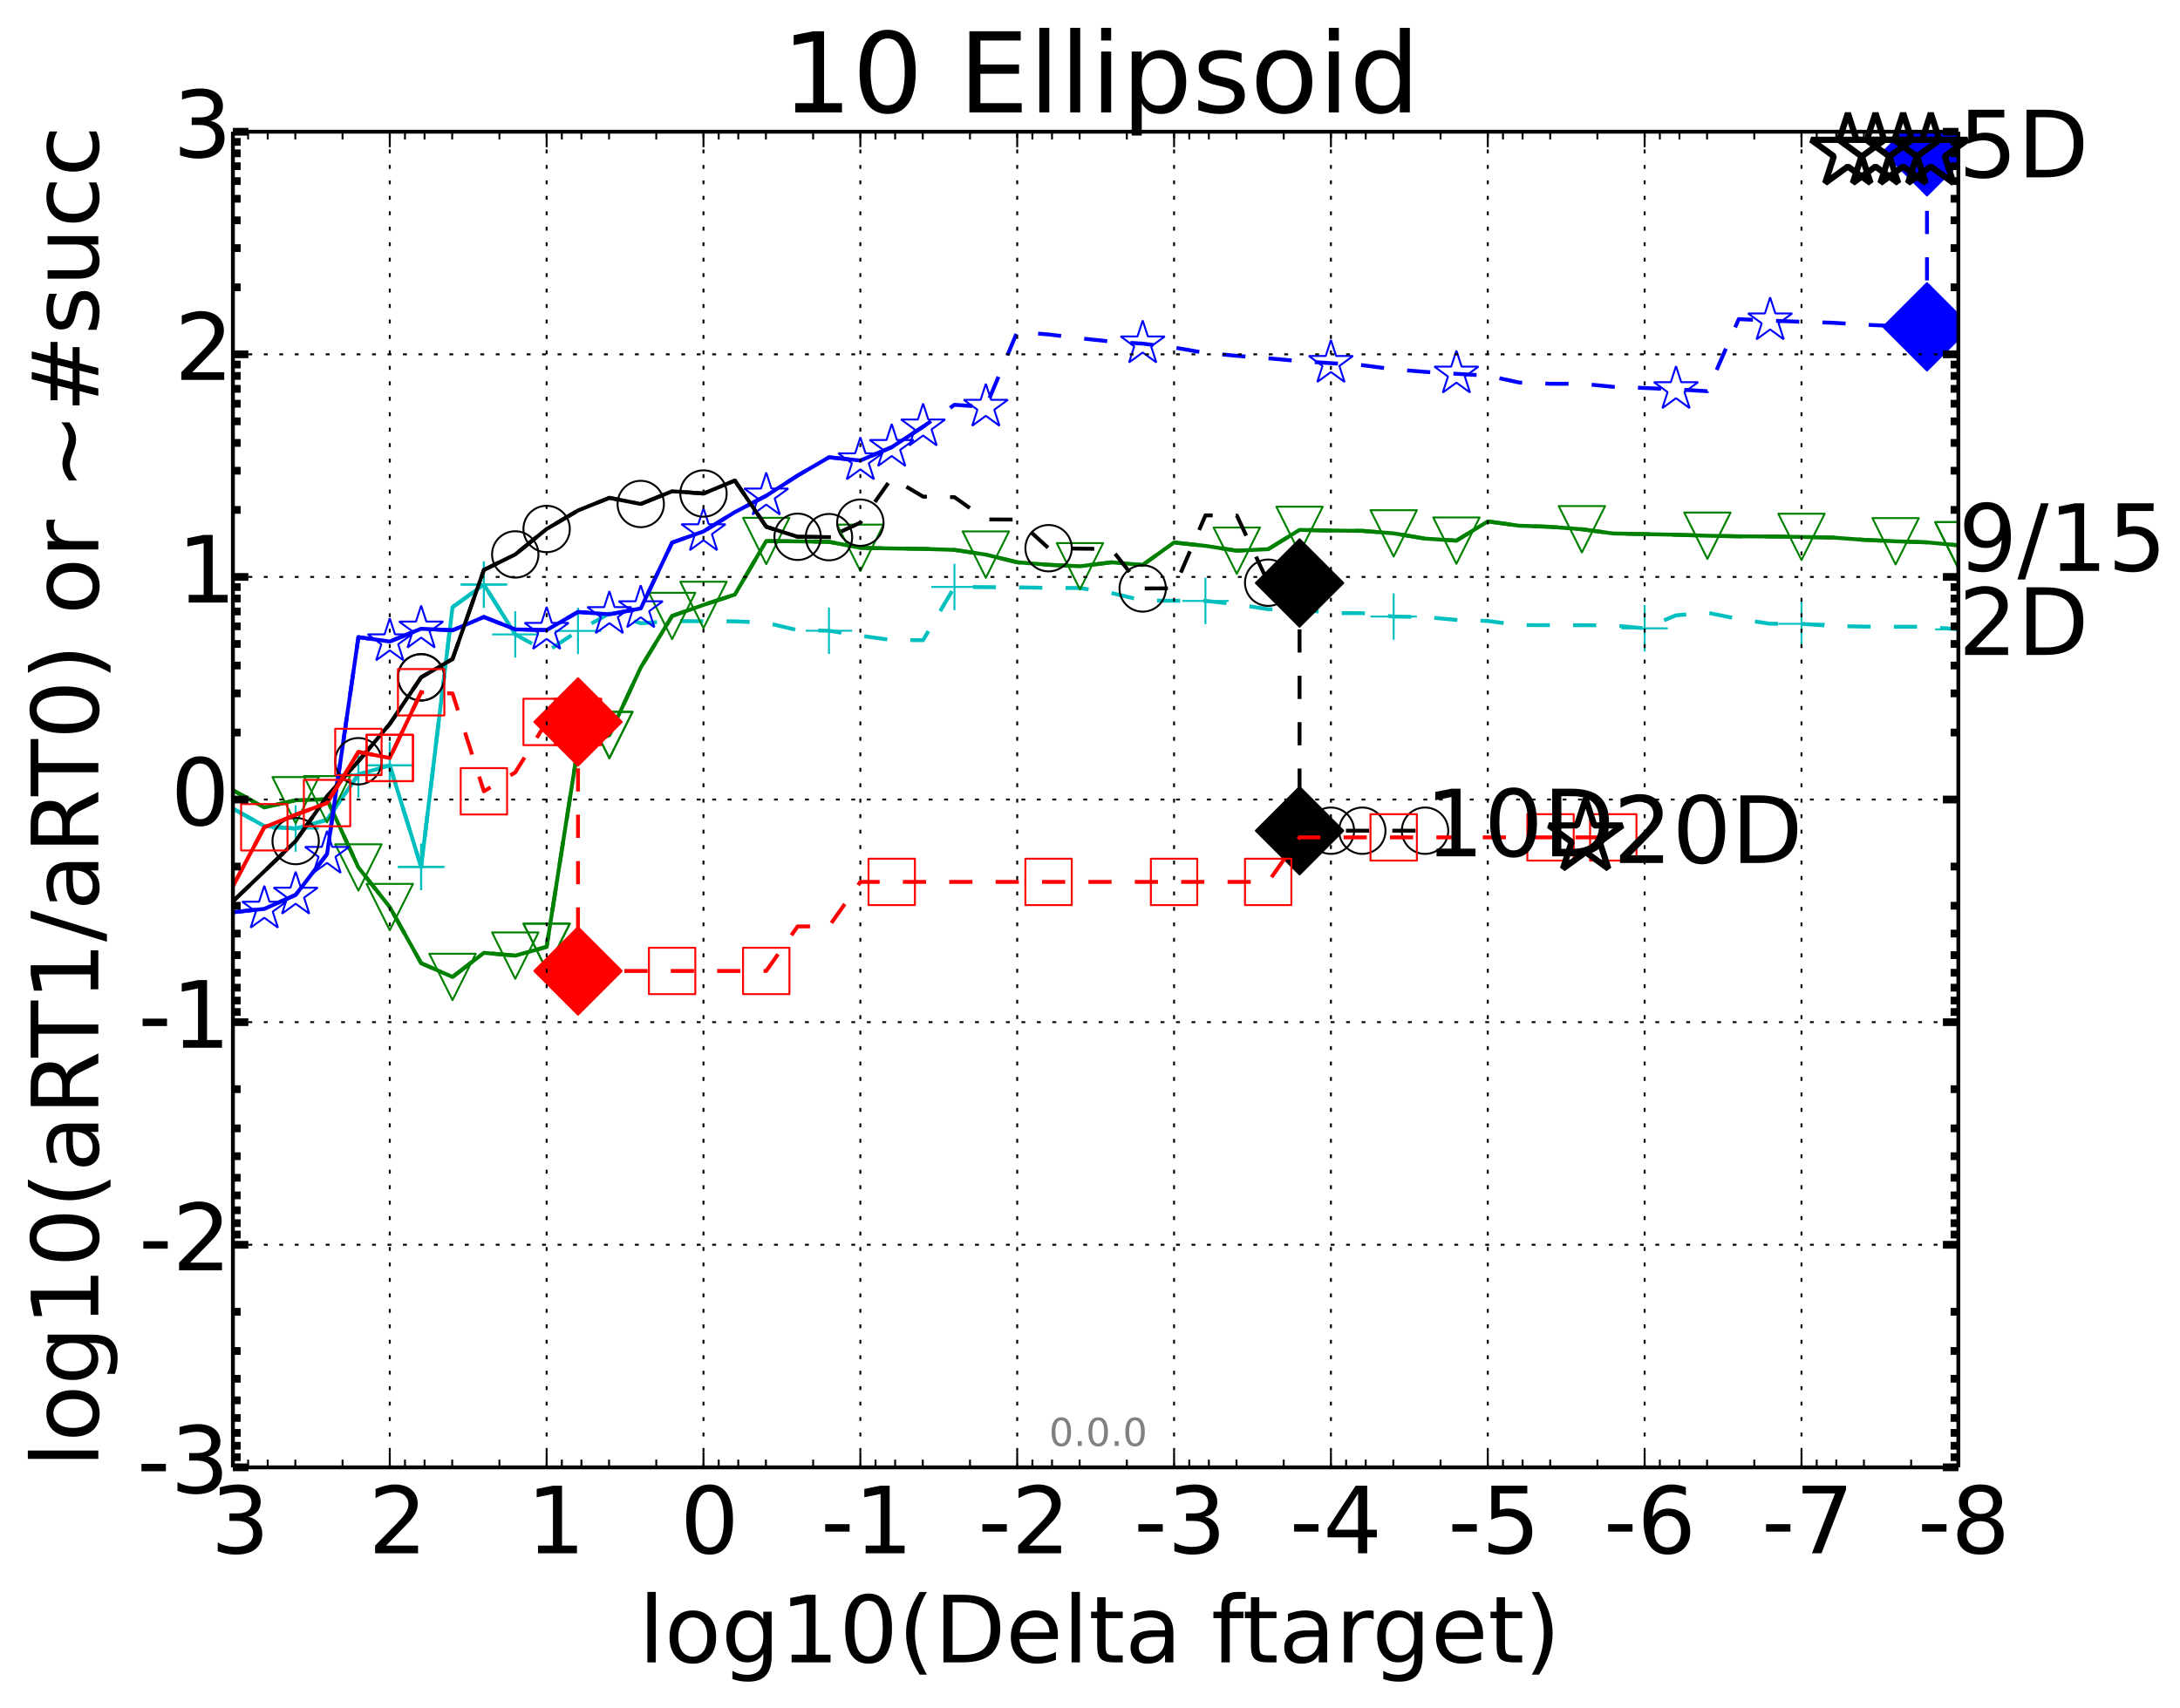 <?xml version="1.0" encoding="utf-8" standalone="no"?>
<!DOCTYPE svg PUBLIC "-//W3C//DTD SVG 1.1//EN"
  "http://www.w3.org/Graphics/SVG/1.1/DTD/svg11.dtd">
<!-- Created with matplotlib (http://matplotlib.org/) -->
<svg height="442pt" version="1.1" viewBox="0 0 564 442" width="564pt" xmlns="http://www.w3.org/2000/svg" xmlns:xlink="http://www.w3.org/1999/xlink">
 <defs>
  <style type="text/css">
*{stroke-linecap:butt;stroke-linejoin:round;}
  </style>
 </defs>
 <g id="figure_1">
  <g id="patch_1">
   <path d="
M0 442.339
L564.146 442.339
L564.146 0
L0 0
z
" style="fill:#ffffff;"/>
  </g>
  <g id="axes_1">
   <g id="patch_2">
    <path d="
M60.259 379.683
L506.659 379.683
L506.659 34.084
L60.259 34.084
z
" style="fill:#ffffff;"/>
   </g>
   <g id="line2d_1">
    <path clip-path="url(#pefe27aa48c)" d="
M60.259 209.235
L68.375 213.744
L76.492 214.393
L84.608 212.129
L92.724 200.381
L100.841 198.045
L108.957 224.322
L117.073 157.106
L125.19 151.258
L133.306 164.158
L141.422 168.625
L149.539 163.256
L157.655 158.76
L165.771 161.267
L173.888 160.713
L182.004 160.74
L190.121 160.771
L198.237 161.136
L206.353 163.061
L214.47 163.209
L222.586 164.496
L230.702 165.614
L238.819 165.647
L246.935 151.869
L255.051 151.928
L263.168 151.971
L271.284 152.118
L279.401 152.15
L287.517 153.436
L295.633 155.38
L303.75 155.452
L311.866 155.487
L319.982 156.358
L328.099 157.641
L336.215 157.655
L344.331 158.623
L352.448 158.661
L360.564 159.539
L368.681 159.649
L376.797 160.404
L384.913 160.682
L393.03 161.741
L401.146 161.769
L409.262 161.776
L417.379 161.83
L425.495 162.581
L433.611 159.218
L441.728 158.54
L449.844 160.176
L457.961 161.395
L466.077 161.415
L474.193 161.988
L482.31 162.133
L490.426 162.168
L498.542 162.178
L506.659 162.843" style="fill:none;stroke:#00bfbf;stroke-dasharray:6,6;stroke-dashoffset:0.0;"/>
   </g>
   <g id="line2d_2">
    <defs>
     <path d="
M-6 0
L6 0
M0 6
L0 -6" id="m8d5c00898d" style="stroke:#00bfbf;stroke-width:0.5;"/>
    </defs>
    <g clip-path="url(#pefe27aa48c)">
     <use style="fill:none;stroke:#00bfbf;stroke-width:0.5;" x="76.491" xlink:href="#m8d5c00898d" y="214.393"/>
     <use style="fill:none;stroke:#00bfbf;stroke-width:0.5;" x="92.724" xlink:href="#m8d5c00898d" y="200.381"/>
     <use style="fill:none;stroke:#00bfbf;stroke-width:0.5;" x="100.841" xlink:href="#m8d5c00898d" y="198.045"/>
     <use style="fill:none;stroke:#00bfbf;stroke-width:0.5;" x="108.957" xlink:href="#m8d5c00898d" y="224.322"/>
     <use style="fill:none;stroke:#00bfbf;stroke-width:0.5;" x="125.19" xlink:href="#m8d5c00898d" y="151.258"/>
     <use style="fill:none;stroke:#00bfbf;stroke-width:0.5;" x="149.539" xlink:href="#m8d5c00898d" y="163.256"/>
     <use style="fill:none;stroke:#00bfbf;stroke-width:0.5;" x="214.47" xlink:href="#m8d5c00898d" y="163.209"/>
     <use style="fill:none;stroke:#00bfbf;stroke-width:0.5;" x="246.935" xlink:href="#m8d5c00898d" y="151.869"/>
     <use style="fill:none;stroke:#00bfbf;stroke-width:0.5;" x="311.866" xlink:href="#m8d5c00898d" y="155.487"/>
     <use style="fill:none;stroke:#00bfbf;stroke-width:0.5;" x="360.564" xlink:href="#m8d5c00898d" y="159.539"/>
     <use style="fill:none;stroke:#00bfbf;stroke-width:0.5;" x="425.495" xlink:href="#m8d5c00898d" y="162.581"/>
     <use style="fill:none;stroke:#00bfbf;stroke-width:0.5;" x="466.077" xlink:href="#m8d5c00898d" y="161.415"/>
     <use style="fill:none;stroke:#00bfbf;stroke-width:0.5;" x="506.659" xlink:href="#m8d5c00898d" y="162.843"/>
    </g>
   </g>
   <g id="line2d_3"/>
   <g id="line2d_4">
    <path clip-path="url(#pefe27aa48c)" d="
M60.259 209.235
L68.375 213.744
L76.492 214.393
L84.608 212.129
L92.724 200.381
L100.841 198.045
L108.957 224.322
L117.073 157.106
L125.19 151.258
L133.306 164.158" style="fill:none;stroke:#00bfbf;stroke-linecap:square;"/>
   </g>
   <g id="line2d_5">
    <g clip-path="url(#pefe27aa48c)">
     <use style="fill:none;stroke:#00bfbf;stroke-width:0.5;" x="100.841" xlink:href="#m8d5c00898d" y="198.045"/>
     <use style="fill:none;stroke:#00bfbf;stroke-width:0.5;" x="108.957" xlink:href="#m8d5c00898d" y="224.322"/>
     <use style="fill:none;stroke:#00bfbf;stroke-width:0.5;" x="125.19" xlink:href="#m8d5c00898d" y="151.258"/>
     <use style="fill:none;stroke:#00bfbf;stroke-width:0.5;" x="133.306" xlink:href="#m8d5c00898d" y="164.158"/>
    </g>
   </g>
   <g id="line2d_6">
    <path clip-path="url(#pefe27aa48c)" d="
M60.259 204.475
L68.375 208.931
L76.492 207.069
L84.608 206.812
L92.724 224.462
L100.841 234.711
L108.957 249.225
L117.073 252.787
L125.19 246.551
L133.306 247.272
L141.422 244.996
L149.539 193.248
L157.655 190.196
L165.771 172.722
L173.888 159.383
L182.004 156.523
L190.121 153.845
L198.237 139.982
L206.353 140.083
L214.47 140.204
L222.586 141.742
L230.702 141.915
L238.819 142.018
L246.935 142.288
L255.051 143.507
L263.168 145.492
L271.284 146.142
L279.401 146.524
L287.517 145.503
L295.633 146.182
L303.75 140.372
L311.866 141.243
L319.982 142.495
L328.099 142.102
L336.215 137.111
L344.331 137.281
L352.448 137.361
L360.564 138.009
L368.681 139.366
L376.797 139.888
L384.913 134.919
L393.03 136.029
L401.146 136.324
L409.262 136.951
L417.379 138.037
L425.495 138.197
L433.611 138.37
L441.728 138.623
L449.844 138.78
L457.961 138.822
L466.077 138.927
L474.193 139.097
L482.31 139.691
L490.426 140.061
L498.542 140.336
L506.659 141.101" style="fill:none;stroke:#008000;stroke-dasharray:6,6;stroke-dashoffset:0.0;"/>
   </g>
   <g id="line2d_7">
    <defs>
     <path d="
M-7.34788e-16 6
L6 -6
L-6 -6
z
" id="m6c1b7d412f" style="stroke:#008000;stroke-linejoin:miter;stroke-width:0.5;"/>
    </defs>
    <g clip-path="url(#pefe27aa48c)">
     <use style="fill:none;stroke:#008000;stroke-linejoin:miter;stroke-width:0.5;" x="84.608" xlink:href="#m6c1b7d412f" y="206.812"/>
     <use style="fill:none;stroke:#008000;stroke-linejoin:miter;stroke-width:0.5;" x="100.841" xlink:href="#m6c1b7d412f" y="234.711"/>
     <use style="fill:none;stroke:#008000;stroke-linejoin:miter;stroke-width:0.5;" x="133.306" xlink:href="#m6c1b7d412f" y="247.272"/>
     <use style="fill:none;stroke:#008000;stroke-linejoin:miter;stroke-width:0.5;" x="141.422" xlink:href="#m6c1b7d412f" y="244.996"/>
     <use style="fill:none;stroke:#008000;stroke-linejoin:miter;stroke-width:0.5;" x="157.655" xlink:href="#m6c1b7d412f" y="190.196"/>
     <use style="fill:none;stroke:#008000;stroke-linejoin:miter;stroke-width:0.5;" x="182.004" xlink:href="#m6c1b7d412f" y="156.523"/>
     <use style="fill:none;stroke:#008000;stroke-linejoin:miter;stroke-width:0.5;" x="222.586" xlink:href="#m6c1b7d412f" y="141.742"/>
     <use style="fill:none;stroke:#008000;stroke-linejoin:miter;stroke-width:0.5;" x="279.401" xlink:href="#m6c1b7d412f" y="146.524"/>
     <use style="fill:none;stroke:#008000;stroke-linejoin:miter;stroke-width:0.5;" x="336.215" xlink:href="#m6c1b7d412f" y="137.111"/>
     <use style="fill:none;stroke:#008000;stroke-linejoin:miter;stroke-width:0.5;" x="376.797" xlink:href="#m6c1b7d412f" y="139.888"/>
     <use style="fill:none;stroke:#008000;stroke-linejoin:miter;stroke-width:0.5;" x="441.728" xlink:href="#m6c1b7d412f" y="138.623"/>
     <use style="fill:none;stroke:#008000;stroke-linejoin:miter;stroke-width:0.5;" x="490.426" xlink:href="#m6c1b7d412f" y="140.061"/>
     <use style="fill:none;stroke:#008000;stroke-linejoin:miter;stroke-width:0.5;" x="506.659" xlink:href="#m6c1b7d412f" y="141.101"/>
    </g>
   </g>
   <g id="line2d_8"/>
   <g id="line2d_9">
    <path clip-path="url(#pefe27aa48c)" d="
M60.259 204.475
L68.375 208.931
L76.492 207.069
L84.608 206.812
L92.724 224.462
L100.841 234.711
L108.957 249.225
L117.073 252.787
L125.19 246.551
L133.306 247.272
L141.422 244.996
L149.539 193.248
L157.655 190.196
L165.771 172.722
L173.888 159.383
L182.004 156.523
L190.121 153.845
L198.237 139.982
L206.353 140.083
L214.47 140.204
L222.586 141.742
L230.702 141.915
L238.819 142.018
L246.935 142.288
L255.051 143.507
L263.168 145.492
L271.284 146.142
L279.401 146.524
L287.517 145.503
L295.633 146.182
L303.75 140.372
L311.866 141.243
L319.982 142.495
L328.099 142.102
L336.215 137.111
L344.331 137.281
L352.448 137.361
L360.564 138.009
L368.681 139.366
L376.797 139.888
L384.913 134.919
L393.03 136.029
L401.146 136.324
L409.262 136.951
L417.379 138.037
L425.495 138.197
L433.611 138.37
L441.728 138.623
L449.844 138.78
L457.961 138.822
L466.077 138.927
L474.193 139.097
L482.31 139.691
L490.426 140.061
L498.542 140.336
L506.659 141.101" style="fill:none;stroke:#008000;stroke-linecap:square;"/>
   </g>
   <g id="line2d_10">
    <g clip-path="url(#pefe27aa48c)">
     <use style="fill:none;stroke:#008000;stroke-linejoin:miter;stroke-width:0.5;" x="76.491" xlink:href="#m6c1b7d412f" y="207.069"/>
     <use style="fill:none;stroke:#008000;stroke-linejoin:miter;stroke-width:0.5;" x="92.724" xlink:href="#m6c1b7d412f" y="224.462"/>
     <use style="fill:none;stroke:#008000;stroke-linejoin:miter;stroke-width:0.5;" x="117.073" xlink:href="#m6c1b7d412f" y="252.787"/>
     <use style="fill:none;stroke:#008000;stroke-linejoin:miter;stroke-width:0.5;" x="141.422" xlink:href="#m6c1b7d412f" y="244.996"/>
     <use style="fill:none;stroke:#008000;stroke-linejoin:miter;stroke-width:0.5;" x="157.655" xlink:href="#m6c1b7d412f" y="190.196"/>
     <use style="fill:none;stroke:#008000;stroke-linejoin:miter;stroke-width:0.5;" x="173.888" xlink:href="#m6c1b7d412f" y="159.383"/>
     <use style="fill:none;stroke:#008000;stroke-linejoin:miter;stroke-width:0.5;" x="198.237" xlink:href="#m6c1b7d412f" y="139.982"/>
     <use style="fill:none;stroke:#008000;stroke-linejoin:miter;stroke-width:0.5;" x="255.051" xlink:href="#m6c1b7d412f" y="143.507"/>
     <use style="fill:none;stroke:#008000;stroke-linejoin:miter;stroke-width:0.5;" x="319.982" xlink:href="#m6c1b7d412f" y="142.495"/>
     <use style="fill:none;stroke:#008000;stroke-linejoin:miter;stroke-width:0.5;" x="360.564" xlink:href="#m6c1b7d412f" y="138.009"/>
     <use style="fill:none;stroke:#008000;stroke-linejoin:miter;stroke-width:0.5;" x="409.262" xlink:href="#m6c1b7d412f" y="136.951"/>
     <use style="fill:none;stroke:#008000;stroke-linejoin:miter;stroke-width:0.5;" x="466.077" xlink:href="#m6c1b7d412f" y="138.927"/>
     <use style="fill:none;stroke:#008000;stroke-linejoin:miter;stroke-width:0.5;" x="506.659" xlink:href="#m6c1b7d412f" y="141.101"/>
    </g>
   </g>
   <g id="line2d_11">
    <path clip-path="url(#pefe27aa48c)" d="
M60.259 236.045
L68.375 235.177
L76.492 231.555
L84.608 220.997
L92.724 164.866
L100.841 165.993
L108.957 162.692
L117.073 163.089
L125.19 159.646
L133.306 162.862
L141.422 163.034
L149.539 158.348
L157.655 158.956
L165.771 157.434
L173.888 140.396
L182.004 137.505
L190.121 132.507
L198.237 128.277
L206.353 123.051
L214.47 118.331
L222.586 119.158
L230.702 115.709
L238.819 110.403
L246.935 104.742
L255.051 105.308
L263.168 85.871
L271.284 86.542
L279.401 87.514
L287.517 88.397
L295.633 88.917
L303.75 89.917
L311.866 91.327
L319.982 92.071
L328.099 92.707
L336.215 93.444
L344.331 93.97
L352.448 94.49
L360.564 95.551
L368.681 96.219
L376.797 96.718
L384.913 97.207
L393.03 98.976
L401.146 99.301
L409.262 99.298
L417.379 100.088
L425.495 100.396
L433.611 100.746
L441.728 101.225
L449.844 82.572
L457.961 82.954
L466.077 83.267
L474.193 83.514
L482.31 84.013
L490.426 84.371
L498.542 84.564" style="fill:none;stroke:#0000ff;stroke-dasharray:6,6;stroke-dashoffset:0.0;"/>
   </g>
   <g id="line2d_12">
    <defs>
     <path d="
M3.67394e-16 -6
L-1.347 -1.854
L-5.706 -1.854
L-2.18 0.708
L-3.527 4.854
L-4.20996e-16 2.292
L3.527 4.854
L2.18 0.708
L5.706 -1.854
L1.347 -1.854
z
" id="m467617e765" style="stroke:#0000ff;stroke-linejoin:bevel;stroke-width:0.5;"/>
    </defs>
    <g clip-path="url(#pefe27aa48c)">
     <use style="fill:none;stroke:#0000ff;stroke-linejoin:bevel;stroke-width:0.5;" x="68.375" xlink:href="#m467617e765" y="235.177"/>
     <use style="fill:none;stroke:#0000ff;stroke-linejoin:bevel;stroke-width:0.5;" x="84.608" xlink:href="#m467617e765" y="220.997"/>
     <use style="fill:none;stroke:#0000ff;stroke-linejoin:bevel;stroke-width:0.5;" x="108.957" xlink:href="#m467617e765" y="162.692"/>
     <use style="fill:none;stroke:#0000ff;stroke-linejoin:bevel;stroke-width:0.5;" x="157.655" xlink:href="#m467617e765" y="158.956"/>
     <use style="fill:none;stroke:#0000ff;stroke-linejoin:bevel;stroke-width:0.5;" x="182.004" xlink:href="#m467617e765" y="137.505"/>
     <use style="fill:none;stroke:#0000ff;stroke-linejoin:bevel;stroke-width:0.5;" x="222.586" xlink:href="#m467617e765" y="119.158"/>
     <use style="fill:none;stroke:#0000ff;stroke-linejoin:bevel;stroke-width:0.5;" x="255.051" xlink:href="#m467617e765" y="105.308"/>
     <use style="fill:none;stroke:#0000ff;stroke-linejoin:bevel;stroke-width:0.5;" x="295.633" xlink:href="#m467617e765" y="88.917"/>
     <use style="fill:none;stroke:#0000ff;stroke-linejoin:bevel;stroke-width:0.5;" x="344.331" xlink:href="#m467617e765" y="93.97"/>
     <use style="fill:none;stroke:#0000ff;stroke-linejoin:bevel;stroke-width:0.5;" x="376.797" xlink:href="#m467617e765" y="96.718"/>
     <use style="fill:none;stroke:#0000ff;stroke-linejoin:bevel;stroke-width:0.5;" x="433.611" xlink:href="#m467617e765" y="100.746"/>
     <use style="fill:none;stroke:#0000ff;stroke-linejoin:bevel;stroke-width:0.5;" x="457.961" xlink:href="#m467617e765" y="82.954"/>
     <use style="fill:none;stroke:#0000ff;stroke-linejoin:bevel;stroke-width:0.5;" x="498.542" xlink:href="#m467617e765" y="84.564"/>
    </g>
   </g>
   <g id="line2d_13"/>
   <g id="line2d_14">
    <path clip-path="url(#pefe27aa48c)" d="
M60.259 236.045
L68.375 235.177
L76.492 231.555
L84.608 220.997
L92.724 164.866
L100.841 165.993
L108.957 162.692
L117.073 163.089
L125.19 159.646
L133.306 162.862
L141.422 163.034
L149.539 158.348
L157.655 158.956
L165.771 157.434
L173.888 140.396
L182.004 137.505
L190.121 132.507
L198.237 128.277
L206.353 123.051
L214.47 118.331
L222.586 119.158
L230.702 115.709
L238.819 110.403" style="fill:none;stroke:#0000ff;stroke-linecap:square;"/>
   </g>
   <g id="line2d_15">
    <g clip-path="url(#pefe27aa48c)">
     <use style="fill:none;stroke:#0000ff;stroke-linejoin:bevel;stroke-width:0.5;" x="76.491" xlink:href="#m467617e765" y="231.555"/>
     <use style="fill:none;stroke:#0000ff;stroke-linejoin:bevel;stroke-width:0.5;" x="100.841" xlink:href="#m467617e765" y="165.993"/>
     <use style="fill:none;stroke:#0000ff;stroke-linejoin:bevel;stroke-width:0.5;" x="141.422" xlink:href="#m467617e765" y="163.034"/>
     <use style="fill:none;stroke:#0000ff;stroke-linejoin:bevel;stroke-width:0.5;" x="165.771" xlink:href="#m467617e765" y="157.434"/>
     <use style="fill:none;stroke:#0000ff;stroke-linejoin:bevel;stroke-width:0.5;" x="198.237" xlink:href="#m467617e765" y="128.277"/>
     <use style="fill:none;stroke:#0000ff;stroke-linejoin:bevel;stroke-width:0.5;" x="230.702" xlink:href="#m467617e765" y="115.709"/>
     <use style="fill:none;stroke:#0000ff;stroke-linejoin:bevel;stroke-width:0.5;" x="238.819" xlink:href="#m467617e765" y="110.403"/>
    </g>
   </g>
   <g id="line2d_16">
    <path clip-path="url(#pefe27aa48c)" d="
M60.259 233.221
L68.375 225.452
L76.492 217.623
L84.608 206.067
L92.724 196.968
L100.841 187.322
L108.957 175.255
L117.073 170.521
L125.19 147.462
L133.306 143.459
L141.422 136.876
L149.539 132.088
L157.655 128.811
L165.771 130.408
L173.888 127.114
L182.004 127.697
L190.121 124.345
L198.237 136.305
L206.353 138.894
L214.47 138.986
L222.586 135.242
L230.702 123.696
L238.819 128.501
L246.935 128.638
L255.051 134.398
L263.168 134.449
L271.284 141.848
L279.401 141.966
L287.517 142.055
L295.633 152.27
L303.75 152.226
L311.866 133.351
L319.982 133.384
L328.099 150.776
L336.215 150.853" style="fill:none;stroke:#000000;stroke-dasharray:6,6;stroke-dashoffset:0.0;"/>
   </g>
   <g id="line2d_17">
    <defs>
     <path d="
M0 6
C1.591 6 3.117 5.368 4.243 4.243
C5.368 3.117 6 1.591 6 0
C6 -1.591 5.368 -3.117 4.243 -4.243
C3.117 -5.368 1.591 -6 0 -6
C-1.591 -6 -3.117 -5.368 -4.243 -4.243
C-5.368 -3.117 -6 -1.591 -6 0
C-6 1.591 -5.368 3.117 -4.243 4.243
C-3.117 5.368 -1.591 6 0 6
z
" id="m63e0ca2e18" style="stroke:#000000;stroke-width:0.5;"/>
    </defs>
    <g clip-path="url(#pefe27aa48c)">
     <use style="fill:none;stroke:#000000;stroke-width:0.5;" x="92.724" xlink:href="#m63e0ca2e18" y="196.968"/>
     <use style="fill:none;stroke:#000000;stroke-width:0.5;" x="108.957" xlink:href="#m63e0ca2e18" y="175.255"/>
     <use style="fill:none;stroke:#000000;stroke-width:0.5;" x="141.422" xlink:href="#m63e0ca2e18" y="136.876"/>
     <use style="fill:none;stroke:#000000;stroke-width:0.5;" x="182.004" xlink:href="#m63e0ca2e18" y="127.697"/>
     <use style="fill:none;stroke:#000000;stroke-width:0.5;" x="222.586" xlink:href="#m63e0ca2e18" y="135.242"/>
     <use style="fill:none;stroke:#000000;stroke-width:0.5;" x="271.284" xlink:href="#m63e0ca2e18" y="141.848"/>
     <use style="fill:none;stroke:#000000;stroke-width:0.5;" x="295.633" xlink:href="#m63e0ca2e18" y="152.27"/>
     <use style="fill:none;stroke:#000000;stroke-width:0.5;" x="328.099" xlink:href="#m63e0ca2e18" y="150.776"/>
     <use style="fill:none;stroke:#000000;stroke-width:0.5;" x="336.215" xlink:href="#m63e0ca2e18" y="150.853"/>
    </g>
   </g>
   <g id="line2d_18"/>
   <g id="line2d_19">
    <path clip-path="url(#pefe27aa48c)" d="
M60.259 233.221
L68.375 225.452
L76.492 217.623
L84.608 206.067
L92.724 196.968
L100.841 187.322
L108.957 175.255
L117.073 170.521
L125.19 147.462
L133.306 143.459
L141.422 136.876
L149.539 132.088
L157.655 128.811
L165.771 130.408
L173.888 127.114
L182.004 127.697
L190.121 124.345
L198.237 136.305
L206.353 138.894
L214.47 138.986" style="fill:none;stroke:#000000;stroke-linecap:square;"/>
   </g>
   <g id="line2d_20">
    <g clip-path="url(#pefe27aa48c)">
     <use style="fill:none;stroke:#000000;stroke-width:0.5;" x="76.491" xlink:href="#m63e0ca2e18" y="217.623"/>
     <use style="fill:none;stroke:#000000;stroke-width:0.5;" x="108.957" xlink:href="#m63e0ca2e18" y="175.255"/>
     <use style="fill:none;stroke:#000000;stroke-width:0.5;" x="133.306" xlink:href="#m63e0ca2e18" y="143.459"/>
     <use style="fill:none;stroke:#000000;stroke-width:0.5;" x="165.771" xlink:href="#m63e0ca2e18" y="130.408"/>
     <use style="fill:none;stroke:#000000;stroke-width:0.5;" x="206.353" xlink:href="#m63e0ca2e18" y="138.894"/>
     <use style="fill:none;stroke:#000000;stroke-width:0.5;" x="214.47" xlink:href="#m63e0ca2e18" y="138.986"/>
    </g>
   </g>
   <g id="line2d_21">
    <path clip-path="url(#pefe27aa48c)" d="
M60.259 229.281
L68.375 214.056
L76.492 210.817
L84.608 207.792
L92.724 194.569
L100.841 196.129
L108.957 179.126
L117.073 179.423
L125.19 204.752
L133.306 199.859
L141.422 186.804
L149.539 186.797" style="fill:none;stroke:#ff0000;stroke-dasharray:6,6;stroke-dashoffset:0.0;"/>
   </g>
   <g id="line2d_22">
    <defs>
     <path d="
M-6 6
L6 6
L6 -6
L-6 -6
z
" id="m0a5ea0f962" style="stroke:#ff0000;stroke-linejoin:miter;stroke-width:0.5;"/>
    </defs>
    <g clip-path="url(#pefe27aa48c)">
     <use style="fill:none;stroke:#ff0000;stroke-linejoin:miter;stroke-width:0.5;" x="92.724" xlink:href="#m0a5ea0f962" y="194.569"/>
     <use style="fill:none;stroke:#ff0000;stroke-linejoin:miter;stroke-width:0.5;" x="100.841" xlink:href="#m0a5ea0f962" y="196.129"/>
     <use style="fill:none;stroke:#ff0000;stroke-linejoin:miter;stroke-width:0.5;" x="125.19" xlink:href="#m0a5ea0f962" y="204.752"/>
     <use style="fill:none;stroke:#ff0000;stroke-linejoin:miter;stroke-width:0.5;" x="141.422" xlink:href="#m0a5ea0f962" y="186.804"/>
     <use style="fill:none;stroke:#ff0000;stroke-linejoin:miter;stroke-width:0.5;" x="149.539" xlink:href="#m0a5ea0f962" y="186.797"/>
    </g>
   </g>
   <g id="line2d_23"/>
   <g id="line2d_24">
    <path clip-path="url(#pefe27aa48c)" d="
M60.259 229.281
L68.375 214.056
L76.492 210.817
L84.608 207.792
L92.724 194.569
L100.841 196.129
L108.957 179.126" style="fill:none;stroke:#ff0000;stroke-linecap:square;"/>
   </g>
   <g id="line2d_25">
    <g clip-path="url(#pefe27aa48c)">
     <use style="fill:none;stroke:#ff0000;stroke-linejoin:miter;stroke-width:0.5;" x="68.375" xlink:href="#m0a5ea0f962" y="214.056"/>
     <use style="fill:none;stroke:#ff0000;stroke-linejoin:miter;stroke-width:0.5;" x="84.608" xlink:href="#m0a5ea0f962" y="207.792"/>
     <use style="fill:none;stroke:#ff0000;stroke-linejoin:miter;stroke-width:0.5;" x="100.841" xlink:href="#m0a5ea0f962" y="196.129"/>
     <use style="fill:none;stroke:#ff0000;stroke-linejoin:miter;stroke-width:0.5;" x="108.957" xlink:href="#m0a5ea0f962" y="179.126"/>
    </g>
   </g>
   <g id="line2d_26">
    <defs>
     <path d="
M-8.88178e-16 11.314
L11.314 0
L8.88178e-16 -11.314
L-11.314 -1.77636e-15
z
" id="m6b6d8889de" style="stroke:#0000ff;stroke-linejoin:miter;stroke-width:0.5;"/>
    </defs>
    <g clip-path="url(#pefe27aa48c)">
     <use style="fill:#0000ff;stroke:#0000ff;stroke-linejoin:miter;stroke-width:0.5;" x="498.542" xlink:href="#m6b6d8889de" y="84.564"/>
    </g>
   </g>
   <g id="line2d_27">
    <path clip-path="url(#pefe27aa48c)" d="
M498.542 84.564
L498.542 39.267" style="fill:none;stroke:#0000ff;stroke-dasharray:6,6;stroke-dashoffset:0.0;"/>
   </g>
   <g id="line2d_28">
    <g clip-path="url(#pefe27aa48c)">
     <use style="fill:#0000ff;stroke:#0000ff;stroke-linejoin:miter;stroke-width:0.5;" x="498.542" xlink:href="#m6b6d8889de" y="39.267"/>
    </g>
   </g>
   <g id="line2d_29">
    <path clip-path="url(#pefe27aa48c)" d="
M498.542 39.267
L506.659 39.267" style="fill:none;stroke:#0000ff;stroke-dasharray:6,6;stroke-dashoffset:0.0;"/>
   </g>
   <g id="line2d_30">
    <g clip-path="url(#pefe27aa48c)">
     <use style="fill:none;stroke:#0000ff;stroke-linejoin:bevel;stroke-width:0.5;" x="498.542" xlink:href="#m467617e765" y="39.267"/>
     <use style="fill:none;stroke:#0000ff;stroke-linejoin:bevel;stroke-width:0.5;" x="498.542" xlink:href="#m467617e765" y="39.267"/>
     <use style="fill:none;stroke:#0000ff;stroke-linejoin:bevel;stroke-width:0.5;" x="506.659" xlink:href="#m467617e765" y="39.267"/>
    </g>
   </g>
   <g id="line2d_31">
    <defs>
     <path d="
M-8.88178e-16 11.314
L11.314 0
L8.88178e-16 -11.314
L-11.314 -1.77636e-15
z
" id="m7dfacdc3f1" style="stroke:#000000;stroke-linejoin:miter;stroke-width:0.5;"/>
    </defs>
    <g clip-path="url(#pefe27aa48c)">
     <use style="stroke:#000000;stroke-linejoin:miter;stroke-width:0.5;" x="336.215" xlink:href="#m7dfacdc3f1" y="150.853"/>
    </g>
   </g>
   <g id="line2d_32">
    <path clip-path="url(#pefe27aa48c)" d="
M336.215 150.853
L336.215 214.947" style="fill:none;stroke:#000000;stroke-dasharray:6,6;stroke-dashoffset:0.0;"/>
   </g>
   <g id="line2d_33">
    <g clip-path="url(#pefe27aa48c)">
     <use style="stroke:#000000;stroke-linejoin:miter;stroke-width:0.5;" x="336.215" xlink:href="#m7dfacdc3f1" y="214.947"/>
    </g>
   </g>
   <g id="line2d_34">
    <path clip-path="url(#pefe27aa48c)" d="
M336.215 214.947
L344.331 214.947
L352.448 214.947
L360.564 214.947
L368.681 214.947" style="fill:none;stroke:#000000;stroke-dasharray:6,6;stroke-dashoffset:0.0;"/>
   </g>
   <g id="line2d_35">
    <g clip-path="url(#pefe27aa48c)">
     <use style="fill:none;stroke:#000000;stroke-width:0.5;" x="344.331" xlink:href="#m63e0ca2e18" y="214.947"/>
     <use style="fill:none;stroke:#000000;stroke-width:0.5;" x="352.448" xlink:href="#m63e0ca2e18" y="214.947"/>
     <use style="fill:none;stroke:#000000;stroke-width:0.5;" x="368.681" xlink:href="#m63e0ca2e18" y="214.947"/>
    </g>
   </g>
   <g id="line2d_36">
    <defs>
     <path d="
M-8.88178e-16 11.314
L11.314 0
L8.88178e-16 -11.314
L-11.314 -1.77636e-15
z
" id="mb732c0746b" style="stroke:#ff0000;stroke-linejoin:miter;stroke-width:0.5;"/>
    </defs>
    <g clip-path="url(#pefe27aa48c)">
     <use style="fill:#ff0000;stroke:#ff0000;stroke-linejoin:miter;stroke-width:0.5;" x="149.539" xlink:href="#mb732c0746b" y="186.797"/>
    </g>
   </g>
   <g id="line2d_37">
    <path clip-path="url(#pefe27aa48c)" d="
M149.539 186.797
L149.539 251.236" style="fill:none;stroke:#ff0000;stroke-dasharray:6,6;stroke-dashoffset:0.0;"/>
   </g>
   <g id="line2d_38">
    <g clip-path="url(#pefe27aa48c)">
     <use style="fill:#ff0000;stroke:#ff0000;stroke-linejoin:miter;stroke-width:0.5;" x="149.539" xlink:href="#mb732c0746b" y="251.236"/>
    </g>
   </g>
   <g id="line2d_39">
    <path clip-path="url(#pefe27aa48c)" d="
M149.539 251.236
L157.655 251.236
L165.771 251.236
L173.888 251.236
L182.004 251.236
L190.121 251.236
L198.237 251.236
L206.353 239.715
L214.47 239.715
L222.586 228.195
L230.702 228.195
L238.819 228.195
L246.935 228.195
L255.051 228.195
L263.168 228.195
L271.284 228.195
L279.401 228.195
L287.517 228.195
L295.633 228.195
L303.75 228.195
L311.866 228.195
L319.982 228.195
L328.099 228.195
L336.215 216.675
L344.331 216.675
L352.448 216.675
L360.564 216.675
L368.681 216.675
L376.797 216.675
L384.913 216.675
L393.03 216.675
L401.146 216.675
L409.262 216.675
L417.379 216.675" style="fill:none;stroke:#ff0000;stroke-dasharray:6,6;stroke-dashoffset:0.0;"/>
   </g>
   <g id="line2d_40">
    <g clip-path="url(#pefe27aa48c)">
     <use style="fill:none;stroke:#ff0000;stroke-linejoin:miter;stroke-width:0.5;" x="173.888" xlink:href="#m0a5ea0f962" y="251.236"/>
     <use style="fill:none;stroke:#ff0000;stroke-linejoin:miter;stroke-width:0.5;" x="198.237" xlink:href="#m0a5ea0f962" y="251.236"/>
     <use style="fill:none;stroke:#ff0000;stroke-linejoin:miter;stroke-width:0.5;" x="230.702" xlink:href="#m0a5ea0f962" y="228.196"/>
     <use style="fill:none;stroke:#ff0000;stroke-linejoin:miter;stroke-width:0.5;" x="271.284" xlink:href="#m0a5ea0f962" y="228.196"/>
     <use style="fill:none;stroke:#ff0000;stroke-linejoin:miter;stroke-width:0.5;" x="303.75" xlink:href="#m0a5ea0f962" y="228.196"/>
     <use style="fill:none;stroke:#ff0000;stroke-linejoin:miter;stroke-width:0.5;" x="328.099" xlink:href="#m0a5ea0f962" y="228.196"/>
     <use style="fill:none;stroke:#ff0000;stroke-linejoin:miter;stroke-width:0.5;" x="360.564" xlink:href="#m0a5ea0f962" y="216.675"/>
     <use style="fill:none;stroke:#ff0000;stroke-linejoin:miter;stroke-width:0.5;" x="401.146" xlink:href="#m0a5ea0f962" y="216.675"/>
     <use style="fill:none;stroke:#ff0000;stroke-linejoin:miter;stroke-width:0.5;" x="417.379" xlink:href="#m0a5ea0f962" y="216.675"/>
    </g>
   </g>
   <g id="matplotlib.axis_1">
    <g id="xtick_1">
     <g id="line2d_41">
      <path clip-path="url(#pefe27aa48c)" d="
M506.659 379.683
L506.659 34.084" style="fill:none;stroke:#000000;stroke-dasharray:1,3;stroke-dashoffset:0.0;stroke-width:0.5;"/>
     </g>
     <g id="line2d_42">
      <defs>
       <path d="
M0 0
L0 -4" id="m93b0483c22" style="stroke:#000000;stroke-width:0.5;"/>
      </defs>
      <g>
       <use style="stroke:#000000;stroke-width:0.5;" x="506.659" xlink:href="#m93b0483c22" y="379.683"/>
      </g>
     </g>
     <g id="line2d_43">
      <defs>
       <path d="
M0 0
L0 4" id="m741efc42ff" style="stroke:#000000;stroke-width:0.5;"/>
      </defs>
      <g>
       <use style="stroke:#000000;stroke-width:0.5;" x="506.659" xlink:href="#m741efc42ff" y="34.084"/>
      </g>
     </g>
     <g id="text_1">
      <!-- -8 -->
      <defs>
       <path d="
M31.781 34.625
Q24.75 34.625 20.719 30.859
Q16.703 27.094 16.703 20.516
Q16.703 13.922 20.719 10.156
Q24.75 6.391 31.781 6.391
Q38.812 6.391 42.859 10.172
Q46.922 13.969 46.922 20.516
Q46.922 27.094 42.891 30.859
Q38.875 34.625 31.781 34.625
M21.922 38.812
Q15.578 40.375 12.031 44.719
Q8.5 49.078 8.5 55.328
Q8.5 64.062 14.719 69.141
Q20.953 74.219 31.781 74.219
Q42.672 74.219 48.875 69.141
Q55.078 64.062 55.078 55.328
Q55.078 49.078 51.531 44.719
Q48 40.375 41.703 38.812
Q48.828 37.156 52.797 32.312
Q56.781 27.484 56.781 20.516
Q56.781 9.906 50.312 4.234
Q43.844 -1.422 31.781 -1.422
Q19.734 -1.422 13.25 4.234
Q6.781 9.906 6.781 20.516
Q6.781 27.484 10.781 32.312
Q14.797 37.156 21.922 38.812
M18.312 54.391
Q18.312 48.734 21.844 45.562
Q25.391 42.391 31.781 42.391
Q38.141 42.391 41.719 45.562
Q45.312 48.734 45.312 54.391
Q45.312 60.062 41.719 63.234
Q38.141 66.406 31.781 66.406
Q25.391 66.406 21.844 63.234
Q18.312 60.062 18.312 54.391" id="BitstreamVeraSans-Roman-38"/>
       <path d="
M4.891 31.391
L31.203 31.391
L31.203 23.391
L4.891 23.391
z
" id="BitstreamVeraSans-Roman-2d"/>
      </defs>
      <g transform="translate(496.103 401.92)scale(0.24 -0.24)">
       <use xlink:href="#BitstreamVeraSans-Roman-2d"/>
       <use x="36.084" xlink:href="#BitstreamVeraSans-Roman-38"/>
      </g>
     </g>
    </g>
    <g id="xtick_2">
     <g id="line2d_44">
      <path clip-path="url(#pefe27aa48c)" d="
M466.077 379.683
L466.077 34.084" style="fill:none;stroke:#000000;stroke-dasharray:1,3;stroke-dashoffset:0.0;stroke-width:0.5;"/>
     </g>
     <g id="line2d_45">
      <g>
       <use style="stroke:#000000;stroke-width:0.5;" x="466.077" xlink:href="#m93b0483c22" y="379.683"/>
      </g>
     </g>
     <g id="line2d_46">
      <g>
       <use style="stroke:#000000;stroke-width:0.5;" x="466.077" xlink:href="#m741efc42ff" y="34.084"/>
      </g>
     </g>
     <g id="text_2">
      <!-- -7 -->
      <defs>
       <path d="
M8.203 72.906
L55.078 72.906
L55.078 68.703
L28.609 0
L18.312 0
L43.219 64.594
L8.203 64.594
z
" id="BitstreamVeraSans-Roman-37"/>
      </defs>
      <g transform="translate(455.725 401.92)scale(0.24 -0.24)">
       <use xlink:href="#BitstreamVeraSans-Roman-2d"/>
       <use x="36.084" xlink:href="#BitstreamVeraSans-Roman-37"/>
      </g>
     </g>
    </g>
    <g id="xtick_3">
     <g id="line2d_47">
      <path clip-path="url(#pefe27aa48c)" d="
M425.495 379.683
L425.495 34.084" style="fill:none;stroke:#000000;stroke-dasharray:1,3;stroke-dashoffset:0.0;stroke-width:0.5;"/>
     </g>
     <g id="line2d_48">
      <g>
       <use style="stroke:#000000;stroke-width:0.5;" x="425.495" xlink:href="#m93b0483c22" y="379.683"/>
      </g>
     </g>
     <g id="line2d_49">
      <g>
       <use style="stroke:#000000;stroke-width:0.5;" x="425.495" xlink:href="#m741efc42ff" y="34.084"/>
      </g>
     </g>
     <g id="text_3">
      <!-- -6 -->
      <defs>
       <path d="
M33.016 40.375
Q26.375 40.375 22.484 35.828
Q18.609 31.297 18.609 23.391
Q18.609 15.531 22.484 10.953
Q26.375 6.391 33.016 6.391
Q39.656 6.391 43.531 10.953
Q47.406 15.531 47.406 23.391
Q47.406 31.297 43.531 35.828
Q39.656 40.375 33.016 40.375
M52.594 71.297
L52.594 62.312
Q48.875 64.062 45.094 64.984
Q41.312 65.922 37.594 65.922
Q27.828 65.922 22.672 59.328
Q17.531 52.734 16.797 39.406
Q19.672 43.656 24.016 45.922
Q28.375 48.188 33.594 48.188
Q44.578 48.188 50.953 41.516
Q57.328 34.859 57.328 23.391
Q57.328 12.156 50.688 5.359
Q44.047 -1.422 33.016 -1.422
Q20.359 -1.422 13.672 8.266
Q6.984 17.969 6.984 36.375
Q6.984 53.656 15.188 63.938
Q23.391 74.219 37.203 74.219
Q40.922 74.219 44.703 73.484
Q48.484 72.75 52.594 71.297" id="BitstreamVeraSans-Roman-36"/>
      </defs>
      <g transform="translate(414.873 401.92)scale(0.24 -0.24)">
       <use xlink:href="#BitstreamVeraSans-Roman-2d"/>
       <use x="36.084" xlink:href="#BitstreamVeraSans-Roman-36"/>
      </g>
     </g>
    </g>
    <g id="xtick_4">
     <g id="line2d_50">
      <path clip-path="url(#pefe27aa48c)" d="
M384.913 379.683
L384.913 34.084" style="fill:none;stroke:#000000;stroke-dasharray:1,3;stroke-dashoffset:0.0;stroke-width:0.5;"/>
     </g>
     <g id="line2d_51">
      <g>
       <use style="stroke:#000000;stroke-width:0.5;" x="384.913" xlink:href="#m93b0483c22" y="379.683"/>
      </g>
     </g>
     <g id="line2d_52">
      <g>
       <use style="stroke:#000000;stroke-width:0.5;" x="384.913" xlink:href="#m741efc42ff" y="34.084"/>
      </g>
     </g>
     <g id="text_4">
      <!-- -5 -->
      <defs>
       <path d="
M10.797 72.906
L49.516 72.906
L49.516 64.594
L19.828 64.594
L19.828 46.734
Q21.969 47.469 24.109 47.828
Q26.266 48.188 28.422 48.188
Q40.625 48.188 47.75 41.5
Q54.891 34.812 54.891 23.391
Q54.891 11.625 47.562 5.094
Q40.234 -1.422 26.906 -1.422
Q22.312 -1.422 17.547 -0.641
Q12.797 0.141 7.719 1.703
L7.719 11.625
Q12.109 9.234 16.797 8.062
Q21.484 6.891 26.703 6.891
Q35.156 6.891 40.078 11.328
Q45.016 15.766 45.016 23.391
Q45.016 31 40.078 35.438
Q35.156 39.891 26.703 39.891
Q22.75 39.891 18.812 39.016
Q14.891 38.141 10.797 36.281
z
" id="BitstreamVeraSans-Roman-35"/>
      </defs>
      <g transform="translate(374.584 401.92)scale(0.24 -0.24)">
       <use xlink:href="#BitstreamVeraSans-Roman-2d"/>
       <use x="36.084" xlink:href="#BitstreamVeraSans-Roman-35"/>
      </g>
     </g>
    </g>
    <g id="xtick_5">
     <g id="line2d_53">
      <path clip-path="url(#pefe27aa48c)" d="
M344.331 379.683
L344.331 34.084" style="fill:none;stroke:#000000;stroke-dasharray:1,3;stroke-dashoffset:0.0;stroke-width:0.5;"/>
     </g>
     <g id="line2d_54">
      <g>
       <use style="stroke:#000000;stroke-width:0.5;" x="344.331" xlink:href="#m93b0483c22" y="379.683"/>
      </g>
     </g>
     <g id="line2d_55">
      <g>
       <use style="stroke:#000000;stroke-width:0.5;" x="344.331" xlink:href="#m741efc42ff" y="34.084"/>
      </g>
     </g>
     <g id="text_5">
      <!-- -4 -->
      <defs>
       <path d="
M37.797 64.312
L12.891 25.391
L37.797 25.391
z

M35.203 72.906
L47.609 72.906
L47.609 25.391
L58.016 25.391
L58.016 17.188
L47.609 17.188
L47.609 0
L37.797 0
L37.797 17.188
L4.891 17.188
L4.891 26.703
z
" id="BitstreamVeraSans-Roman-34"/>
      </defs>
      <g transform="translate(333.627 401.92)scale(0.24 -0.24)">
       <use xlink:href="#BitstreamVeraSans-Roman-2d"/>
       <use x="36.084" xlink:href="#BitstreamVeraSans-Roman-34"/>
      </g>
     </g>
    </g>
    <g id="xtick_6">
     <g id="line2d_56">
      <path clip-path="url(#pefe27aa48c)" d="
M303.75 379.683
L303.75 34.084" style="fill:none;stroke:#000000;stroke-dasharray:1,3;stroke-dashoffset:0.0;stroke-width:0.5;"/>
     </g>
     <g id="line2d_57">
      <g>
       <use style="stroke:#000000;stroke-width:0.5;" x="303.75" xlink:href="#m93b0483c22" y="379.683"/>
      </g>
     </g>
     <g id="line2d_58">
      <g>
       <use style="stroke:#000000;stroke-width:0.5;" x="303.75" xlink:href="#m741efc42ff" y="34.084"/>
      </g>
     </g>
     <g id="text_6">
      <!-- -3 -->
      <defs>
       <path d="
M40.578 39.312
Q47.656 37.797 51.625 33
Q55.609 28.219 55.609 21.188
Q55.609 10.406 48.188 4.484
Q40.766 -1.422 27.094 -1.422
Q22.516 -1.422 17.656 -0.516
Q12.797 0.391 7.625 2.203
L7.625 11.719
Q11.719 9.328 16.594 8.109
Q21.484 6.891 26.812 6.891
Q36.078 6.891 40.938 10.547
Q45.797 14.203 45.797 21.188
Q45.797 27.641 41.281 31.266
Q36.766 34.906 28.719 34.906
L20.219 34.906
L20.219 43.016
L29.109 43.016
Q36.375 43.016 40.234 45.922
Q44.094 48.828 44.094 54.297
Q44.094 59.906 40.109 62.906
Q36.141 65.922 28.719 65.922
Q24.656 65.922 20.016 65.031
Q15.375 64.156 9.812 62.312
L9.812 71.094
Q15.438 72.656 20.344 73.438
Q25.25 74.219 29.594 74.219
Q40.828 74.219 47.359 69.109
Q53.906 64.016 53.906 55.328
Q53.906 49.266 50.438 45.094
Q46.969 40.922 40.578 39.312" id="BitstreamVeraSans-Roman-33"/>
      </defs>
      <g transform="translate(293.334 401.92)scale(0.24 -0.24)">
       <use xlink:href="#BitstreamVeraSans-Roman-2d"/>
       <use x="36.084" xlink:href="#BitstreamVeraSans-Roman-33"/>
      </g>
     </g>
    </g>
    <g id="xtick_7">
     <g id="line2d_59">
      <path clip-path="url(#pefe27aa48c)" d="
M263.168 379.683
L263.168 34.084" style="fill:none;stroke:#000000;stroke-dasharray:1,3;stroke-dashoffset:0.0;stroke-width:0.5;"/>
     </g>
     <g id="line2d_60">
      <g>
       <use style="stroke:#000000;stroke-width:0.5;" x="263.168" xlink:href="#m93b0483c22" y="379.683"/>
      </g>
     </g>
     <g id="line2d_61">
      <g>
       <use style="stroke:#000000;stroke-width:0.5;" x="263.168" xlink:href="#m741efc42ff" y="34.084"/>
      </g>
     </g>
     <g id="text_7">
      <!-- -2 -->
      <defs>
       <path d="
M19.188 8.297
L53.609 8.297
L53.609 0
L7.328 0
L7.328 8.297
Q12.938 14.109 22.625 23.891
Q32.328 33.688 34.812 36.531
Q39.547 41.844 41.422 45.531
Q43.312 49.219 43.312 52.781
Q43.312 58.594 39.234 62.25
Q35.156 65.922 28.609 65.922
Q23.969 65.922 18.812 64.312
Q13.672 62.703 7.812 59.422
L7.812 69.391
Q13.766 71.781 18.938 73
Q24.125 74.219 28.422 74.219
Q39.75 74.219 46.484 68.547
Q53.219 62.891 53.219 53.422
Q53.219 48.922 51.531 44.891
Q49.859 40.875 45.406 35.406
Q44.188 33.984 37.641 27.219
Q31.109 20.453 19.188 8.297" id="BitstreamVeraSans-Roman-32"/>
      </defs>
      <g transform="translate(252.992 401.92)scale(0.24 -0.24)">
       <use xlink:href="#BitstreamVeraSans-Roman-2d"/>
       <use x="36.084" xlink:href="#BitstreamVeraSans-Roman-32"/>
      </g>
     </g>
    </g>
    <g id="xtick_8">
     <g id="line2d_62">
      <path clip-path="url(#pefe27aa48c)" d="
M222.586 379.683
L222.586 34.084" style="fill:none;stroke:#000000;stroke-dasharray:1,3;stroke-dashoffset:0.0;stroke-width:0.5;"/>
     </g>
     <g id="line2d_63">
      <g>
       <use style="stroke:#000000;stroke-width:0.5;" x="222.586" xlink:href="#m93b0483c22" y="379.683"/>
      </g>
     </g>
     <g id="line2d_64">
      <g>
       <use style="stroke:#000000;stroke-width:0.5;" x="222.586" xlink:href="#m741efc42ff" y="34.084"/>
      </g>
     </g>
     <g id="text_8">
      <!-- -1 -->
      <defs>
       <path d="
M12.406 8.297
L28.516 8.297
L28.516 63.922
L10.984 60.406
L10.984 69.391
L28.422 72.906
L38.281 72.906
L38.281 8.297
L54.391 8.297
L54.391 0
L12.406 0
z
" id="BitstreamVeraSans-Roman-31"/>
      </defs>
      <g transform="translate(212.317 401.92)scale(0.24 -0.24)">
       <use xlink:href="#BitstreamVeraSans-Roman-2d"/>
       <use x="36.084" xlink:href="#BitstreamVeraSans-Roman-31"/>
      </g>
     </g>
    </g>
    <g id="xtick_9">
     <g id="line2d_65">
      <path clip-path="url(#pefe27aa48c)" d="
M182.004 379.683
L182.004 34.084" style="fill:none;stroke:#000000;stroke-dasharray:1,3;stroke-dashoffset:0.0;stroke-width:0.5;"/>
     </g>
     <g id="line2d_66">
      <g>
       <use style="stroke:#000000;stroke-width:0.5;" x="182.004" xlink:href="#m93b0483c22" y="379.683"/>
      </g>
     </g>
     <g id="line2d_67">
      <g>
       <use style="stroke:#000000;stroke-width:0.5;" x="182.004" xlink:href="#m741efc42ff" y="34.084"/>
      </g>
     </g>
     <g id="text_9">
      <!-- 0 -->
      <defs>
       <path d="
M31.781 66.406
Q24.172 66.406 20.328 58.906
Q16.5 51.422 16.5 36.375
Q16.5 21.391 20.328 13.891
Q24.172 6.391 31.781 6.391
Q39.453 6.391 43.281 13.891
Q47.125 21.391 47.125 36.375
Q47.125 51.422 43.281 58.906
Q39.453 66.406 31.781 66.406
M31.781 74.219
Q44.047 74.219 50.516 64.516
Q56.984 54.828 56.984 36.375
Q56.984 17.969 50.516 8.266
Q44.047 -1.422 31.781 -1.422
Q19.531 -1.422 13.062 8.266
Q6.594 17.969 6.594 36.375
Q6.594 54.828 13.062 64.516
Q19.531 74.219 31.781 74.219" id="BitstreamVeraSans-Roman-30"/>
      </defs>
      <g transform="translate(175.957 401.92)scale(0.24 -0.24)">
       <use xlink:href="#BitstreamVeraSans-Roman-30"/>
      </g>
     </g>
    </g>
    <g id="xtick_10">
     <g id="line2d_68">
      <path clip-path="url(#pefe27aa48c)" d="
M141.422 379.683
L141.422 34.084" style="fill:none;stroke:#000000;stroke-dasharray:1,3;stroke-dashoffset:0.0;stroke-width:0.5;"/>
     </g>
     <g id="line2d_69">
      <g>
       <use style="stroke:#000000;stroke-width:0.5;" x="141.422" xlink:href="#m93b0483c22" y="379.683"/>
      </g>
     </g>
     <g id="line2d_70">
      <g>
       <use style="stroke:#000000;stroke-width:0.5;" x="141.422" xlink:href="#m741efc42ff" y="34.084"/>
      </g>
     </g>
     <g id="text_10">
      <!-- 1 -->
      <g transform="translate(136.214 401.92)scale(0.24 -0.24)">
       <use xlink:href="#BitstreamVeraSans-Roman-31"/>
      </g>
     </g>
    </g>
    <g id="xtick_11">
     <g id="line2d_71">
      <path clip-path="url(#pefe27aa48c)" d="
M100.841 379.683
L100.841 34.084" style="fill:none;stroke:#000000;stroke-dasharray:1,3;stroke-dashoffset:0.0;stroke-width:0.5;"/>
     </g>
     <g id="line2d_72">
      <g>
       <use style="stroke:#000000;stroke-width:0.5;" x="100.841" xlink:href="#m93b0483c22" y="379.683"/>
      </g>
     </g>
     <g id="line2d_73">
      <g>
       <use style="stroke:#000000;stroke-width:0.5;" x="100.841" xlink:href="#m741efc42ff" y="34.084"/>
      </g>
     </g>
     <g id="text_11">
      <!-- 2 -->
      <g transform="translate(95.287 401.92)scale(0.24 -0.24)">
       <use xlink:href="#BitstreamVeraSans-Roman-32"/>
      </g>
     </g>
    </g>
    <g id="xtick_12">
     <g id="line2d_74">
      <path clip-path="url(#pefe27aa48c)" d="
M60.259 379.683
L60.259 34.084" style="fill:none;stroke:#000000;stroke-dasharray:1,3;stroke-dashoffset:0.0;stroke-width:0.5;"/>
     </g>
     <g id="line2d_75">
      <g>
       <use style="stroke:#000000;stroke-width:0.5;" x="60.259" xlink:href="#m93b0483c22" y="379.683"/>
      </g>
     </g>
     <g id="line2d_76">
      <g>
       <use style="stroke:#000000;stroke-width:0.5;" x="60.259" xlink:href="#m741efc42ff" y="34.084"/>
      </g>
     </g>
     <g id="text_12">
      <!-- 3 -->
      <g transform="translate(54.501 401.92)scale(0.24 -0.24)">
       <use xlink:href="#BitstreamVeraSans-Roman-33"/>
      </g>
     </g>
    </g>
    <g id="xtick_13">
     <g id="line2d_77">
      <defs>
       <path d="
M0 0
L0 -2" id="m177f7580d0" style="stroke:#000000;stroke-width:0.5;"/>
      </defs>
      <g>
       <use style="stroke:#000000;stroke-width:0.5;" x="494.442" xlink:href="#m177f7580d0" y="379.683"/>
      </g>
     </g>
     <g id="line2d_78">
      <defs>
       <path d="
M0 0
L0 2" id="m5284c7e2a0" style="stroke:#000000;stroke-width:0.5;"/>
      </defs>
      <g>
       <use style="stroke:#000000;stroke-width:0.5;" x="494.442" xlink:href="#m5284c7e2a0" y="34.084"/>
      </g>
     </g>
    </g>
    <g id="xtick_14">
     <g id="line2d_79">
      <g>
       <use style="stroke:#000000;stroke-width:0.5;" x="482.226" xlink:href="#m177f7580d0" y="379.683"/>
      </g>
     </g>
     <g id="line2d_80">
      <g>
       <use style="stroke:#000000;stroke-width:0.5;" x="482.226" xlink:href="#m5284c7e2a0" y="34.084"/>
      </g>
     </g>
    </g>
    <g id="xtick_15">
     <g id="line2d_81">
      <g>
       <use style="stroke:#000000;stroke-width:0.5;" x="475.08" xlink:href="#m177f7580d0" y="379.683"/>
      </g>
     </g>
     <g id="line2d_82">
      <g>
       <use style="stroke:#000000;stroke-width:0.5;" x="475.08" xlink:href="#m5284c7e2a0" y="34.084"/>
      </g>
     </g>
    </g>
    <g id="xtick_16">
     <g id="line2d_83">
      <g>
       <use style="stroke:#000000;stroke-width:0.5;" x="470.01" xlink:href="#m177f7580d0" y="379.683"/>
      </g>
     </g>
     <g id="line2d_84">
      <g>
       <use style="stroke:#000000;stroke-width:0.5;" x="470.01" xlink:href="#m5284c7e2a0" y="34.084"/>
      </g>
     </g>
    </g>
    <g id="xtick_17">
     <g id="line2d_85">
      <g>
       <use style="stroke:#000000;stroke-width:0.5;" x="453.861" xlink:href="#m177f7580d0" y="379.683"/>
      </g>
     </g>
     <g id="line2d_86">
      <g>
       <use style="stroke:#000000;stroke-width:0.5;" x="453.861" xlink:href="#m5284c7e2a0" y="34.084"/>
      </g>
     </g>
    </g>
    <g id="xtick_18">
     <g id="line2d_87">
      <g>
       <use style="stroke:#000000;stroke-width:0.5;" x="441.644" xlink:href="#m177f7580d0" y="379.683"/>
      </g>
     </g>
     <g id="line2d_88">
      <g>
       <use style="stroke:#000000;stroke-width:0.5;" x="441.644" xlink:href="#m5284c7e2a0" y="34.084"/>
      </g>
     </g>
    </g>
    <g id="xtick_19">
     <g id="line2d_89">
      <g>
       <use style="stroke:#000000;stroke-width:0.5;" x="434.498" xlink:href="#m177f7580d0" y="379.683"/>
      </g>
     </g>
     <g id="line2d_90">
      <g>
       <use style="stroke:#000000;stroke-width:0.5;" x="434.498" xlink:href="#m5284c7e2a0" y="34.084"/>
      </g>
     </g>
    </g>
    <g id="xtick_20">
     <g id="line2d_91">
      <g>
       <use style="stroke:#000000;stroke-width:0.5;" x="429.428" xlink:href="#m177f7580d0" y="379.683"/>
      </g>
     </g>
     <g id="line2d_92">
      <g>
       <use style="stroke:#000000;stroke-width:0.5;" x="429.428" xlink:href="#m5284c7e2a0" y="34.084"/>
      </g>
     </g>
    </g>
    <g id="xtick_21">
     <g id="line2d_93">
      <g>
       <use style="stroke:#000000;stroke-width:0.5;" x="413.279" xlink:href="#m177f7580d0" y="379.683"/>
      </g>
     </g>
     <g id="line2d_94">
      <g>
       <use style="stroke:#000000;stroke-width:0.5;" x="413.279" xlink:href="#m5284c7e2a0" y="34.084"/>
      </g>
     </g>
    </g>
    <g id="xtick_22">
     <g id="line2d_95">
      <g>
       <use style="stroke:#000000;stroke-width:0.5;" x="401.062" xlink:href="#m177f7580d0" y="379.683"/>
      </g>
     </g>
     <g id="line2d_96">
      <g>
       <use style="stroke:#000000;stroke-width:0.5;" x="401.062" xlink:href="#m5284c7e2a0" y="34.084"/>
      </g>
     </g>
    </g>
    <g id="xtick_23">
     <g id="line2d_97">
      <g>
       <use style="stroke:#000000;stroke-width:0.5;" x="393.916" xlink:href="#m177f7580d0" y="379.683"/>
      </g>
     </g>
     <g id="line2d_98">
      <g>
       <use style="stroke:#000000;stroke-width:0.5;" x="393.916" xlink:href="#m5284c7e2a0" y="34.084"/>
      </g>
     </g>
    </g>
    <g id="xtick_24">
     <g id="line2d_99">
      <g>
       <use style="stroke:#000000;stroke-width:0.5;" x="388.846" xlink:href="#m177f7580d0" y="379.683"/>
      </g>
     </g>
     <g id="line2d_100">
      <g>
       <use style="stroke:#000000;stroke-width:0.5;" x="388.846" xlink:href="#m5284c7e2a0" y="34.084"/>
      </g>
     </g>
    </g>
    <g id="xtick_25">
     <g id="line2d_101">
      <g>
       <use style="stroke:#000000;stroke-width:0.5;" x="372.697" xlink:href="#m177f7580d0" y="379.683"/>
      </g>
     </g>
     <g id="line2d_102">
      <g>
       <use style="stroke:#000000;stroke-width:0.5;" x="372.697" xlink:href="#m5284c7e2a0" y="34.084"/>
      </g>
     </g>
    </g>
    <g id="xtick_26">
     <g id="line2d_103">
      <g>
       <use style="stroke:#000000;stroke-width:0.5;" x="360.481" xlink:href="#m177f7580d0" y="379.683"/>
      </g>
     </g>
     <g id="line2d_104">
      <g>
       <use style="stroke:#000000;stroke-width:0.5;" x="360.481" xlink:href="#m5284c7e2a0" y="34.084"/>
      </g>
     </g>
    </g>
    <g id="xtick_27">
     <g id="line2d_105">
      <g>
       <use style="stroke:#000000;stroke-width:0.5;" x="353.335" xlink:href="#m177f7580d0" y="379.683"/>
      </g>
     </g>
     <g id="line2d_106">
      <g>
       <use style="stroke:#000000;stroke-width:0.5;" x="353.335" xlink:href="#m5284c7e2a0" y="34.084"/>
      </g>
     </g>
    </g>
    <g id="xtick_28">
     <g id="line2d_107">
      <g>
       <use style="stroke:#000000;stroke-width:0.5;" x="348.264" xlink:href="#m177f7580d0" y="379.683"/>
      </g>
     </g>
     <g id="line2d_108">
      <g>
       <use style="stroke:#000000;stroke-width:0.5;" x="348.264" xlink:href="#m5284c7e2a0" y="34.084"/>
      </g>
     </g>
    </g>
    <g id="xtick_29">
     <g id="line2d_109">
      <g>
       <use style="stroke:#000000;stroke-width:0.5;" x="332.115" xlink:href="#m177f7580d0" y="379.683"/>
      </g>
     </g>
     <g id="line2d_110">
      <g>
       <use style="stroke:#000000;stroke-width:0.5;" x="332.115" xlink:href="#m5284c7e2a0" y="34.084"/>
      </g>
     </g>
    </g>
    <g id="xtick_30">
     <g id="line2d_111">
      <g>
       <use style="stroke:#000000;stroke-width:0.5;" x="319.899" xlink:href="#m177f7580d0" y="379.683"/>
      </g>
     </g>
     <g id="line2d_112">
      <g>
       <use style="stroke:#000000;stroke-width:0.5;" x="319.899" xlink:href="#m5284c7e2a0" y="34.084"/>
      </g>
     </g>
    </g>
    <g id="xtick_31">
     <g id="line2d_113">
      <g>
       <use style="stroke:#000000;stroke-width:0.5;" x="312.753" xlink:href="#m177f7580d0" y="379.683"/>
      </g>
     </g>
     <g id="line2d_114">
      <g>
       <use style="stroke:#000000;stroke-width:0.5;" x="312.753" xlink:href="#m5284c7e2a0" y="34.084"/>
      </g>
     </g>
    </g>
    <g id="xtick_32">
     <g id="line2d_115">
      <g>
       <use style="stroke:#000000;stroke-width:0.5;" x="307.682" xlink:href="#m177f7580d0" y="379.683"/>
      </g>
     </g>
     <g id="line2d_116">
      <g>
       <use style="stroke:#000000;stroke-width:0.5;" x="307.682" xlink:href="#m5284c7e2a0" y="34.084"/>
      </g>
     </g>
    </g>
    <g id="xtick_33">
     <g id="line2d_117">
      <g>
       <use style="stroke:#000000;stroke-width:0.5;" x="291.533" xlink:href="#m177f7580d0" y="379.683"/>
      </g>
     </g>
     <g id="line2d_118">
      <g>
       <use style="stroke:#000000;stroke-width:0.5;" x="291.533" xlink:href="#m5284c7e2a0" y="34.084"/>
      </g>
     </g>
    </g>
    <g id="xtick_34">
     <g id="line2d_119">
      <g>
       <use style="stroke:#000000;stroke-width:0.5;" x="279.317" xlink:href="#m177f7580d0" y="379.683"/>
      </g>
     </g>
     <g id="line2d_120">
      <g>
       <use style="stroke:#000000;stroke-width:0.5;" x="279.317" xlink:href="#m5284c7e2a0" y="34.084"/>
      </g>
     </g>
    </g>
    <g id="xtick_35">
     <g id="line2d_121">
      <g>
       <use style="stroke:#000000;stroke-width:0.5;" x="272.171" xlink:href="#m177f7580d0" y="379.683"/>
      </g>
     </g>
     <g id="line2d_122">
      <g>
       <use style="stroke:#000000;stroke-width:0.5;" x="272.171" xlink:href="#m5284c7e2a0" y="34.084"/>
      </g>
     </g>
    </g>
    <g id="xtick_36">
     <g id="line2d_123">
      <g>
       <use style="stroke:#000000;stroke-width:0.5;" x="267.101" xlink:href="#m177f7580d0" y="379.683"/>
      </g>
     </g>
     <g id="line2d_124">
      <g>
       <use style="stroke:#000000;stroke-width:0.5;" x="267.101" xlink:href="#m5284c7e2a0" y="34.084"/>
      </g>
     </g>
    </g>
    <g id="xtick_37">
     <g id="line2d_125">
      <g>
       <use style="stroke:#000000;stroke-width:0.5;" x="250.951" xlink:href="#m177f7580d0" y="379.683"/>
      </g>
     </g>
     <g id="line2d_126">
      <g>
       <use style="stroke:#000000;stroke-width:0.5;" x="250.951" xlink:href="#m5284c7e2a0" y="34.084"/>
      </g>
     </g>
    </g>
    <g id="xtick_38">
     <g id="line2d_127">
      <g>
       <use style="stroke:#000000;stroke-width:0.5;" x="238.735" xlink:href="#m177f7580d0" y="379.683"/>
      </g>
     </g>
     <g id="line2d_128">
      <g>
       <use style="stroke:#000000;stroke-width:0.5;" x="238.735" xlink:href="#m5284c7e2a0" y="34.084"/>
      </g>
     </g>
    </g>
    <g id="xtick_39">
     <g id="line2d_129">
      <g>
       <use style="stroke:#000000;stroke-width:0.5;" x="231.589" xlink:href="#m177f7580d0" y="379.683"/>
      </g>
     </g>
     <g id="line2d_130">
      <g>
       <use style="stroke:#000000;stroke-width:0.5;" x="231.589" xlink:href="#m5284c7e2a0" y="34.084"/>
      </g>
     </g>
    </g>
    <g id="xtick_40">
     <g id="line2d_131">
      <g>
       <use style="stroke:#000000;stroke-width:0.5;" x="226.519" xlink:href="#m177f7580d0" y="379.683"/>
      </g>
     </g>
     <g id="line2d_132">
      <g>
       <use style="stroke:#000000;stroke-width:0.5;" x="226.519" xlink:href="#m5284c7e2a0" y="34.084"/>
      </g>
     </g>
    </g>
    <g id="xtick_41">
     <g id="line2d_133">
      <g>
       <use style="stroke:#000000;stroke-width:0.5;" x="210.37" xlink:href="#m177f7580d0" y="379.683"/>
      </g>
     </g>
     <g id="line2d_134">
      <g>
       <use style="stroke:#000000;stroke-width:0.5;" x="210.37" xlink:href="#m5284c7e2a0" y="34.084"/>
      </g>
     </g>
    </g>
    <g id="xtick_42">
     <g id="line2d_135">
      <g>
       <use style="stroke:#000000;stroke-width:0.5;" x="198.153" xlink:href="#m177f7580d0" y="379.683"/>
      </g>
     </g>
     <g id="line2d_136">
      <g>
       <use style="stroke:#000000;stroke-width:0.5;" x="198.153" xlink:href="#m5284c7e2a0" y="34.084"/>
      </g>
     </g>
    </g>
    <g id="xtick_43">
     <g id="line2d_137">
      <g>
       <use style="stroke:#000000;stroke-width:0.5;" x="191.007" xlink:href="#m177f7580d0" y="379.683"/>
      </g>
     </g>
     <g id="line2d_138">
      <g>
       <use style="stroke:#000000;stroke-width:0.5;" x="191.007" xlink:href="#m5284c7e2a0" y="34.084"/>
      </g>
     </g>
    </g>
    <g id="xtick_44">
     <g id="line2d_139">
      <g>
       <use style="stroke:#000000;stroke-width:0.5;" x="185.937" xlink:href="#m177f7580d0" y="379.683"/>
      </g>
     </g>
     <g id="line2d_140">
      <g>
       <use style="stroke:#000000;stroke-width:0.5;" x="185.937" xlink:href="#m5284c7e2a0" y="34.084"/>
      </g>
     </g>
    </g>
    <g id="xtick_45">
     <g id="line2d_141">
      <g>
       <use style="stroke:#000000;stroke-width:0.5;" x="169.788" xlink:href="#m177f7580d0" y="379.683"/>
      </g>
     </g>
     <g id="line2d_142">
      <g>
       <use style="stroke:#000000;stroke-width:0.5;" x="169.788" xlink:href="#m5284c7e2a0" y="34.084"/>
      </g>
     </g>
    </g>
    <g id="xtick_46">
     <g id="line2d_143">
      <g>
       <use style="stroke:#000000;stroke-width:0.5;" x="157.572" xlink:href="#m177f7580d0" y="379.683"/>
      </g>
     </g>
     <g id="line2d_144">
      <g>
       <use style="stroke:#000000;stroke-width:0.5;" x="157.572" xlink:href="#m5284c7e2a0" y="34.084"/>
      </g>
     </g>
    </g>
    <g id="xtick_47">
     <g id="line2d_145">
      <g>
       <use style="stroke:#000000;stroke-width:0.5;" x="150.425" xlink:href="#m177f7580d0" y="379.683"/>
      </g>
     </g>
     <g id="line2d_146">
      <g>
       <use style="stroke:#000000;stroke-width:0.5;" x="150.425" xlink:href="#m5284c7e2a0" y="34.084"/>
      </g>
     </g>
    </g>
    <g id="xtick_48">
     <g id="line2d_147">
      <g>
       <use style="stroke:#000000;stroke-width:0.5;" x="145.355" xlink:href="#m177f7580d0" y="379.683"/>
      </g>
     </g>
     <g id="line2d_148">
      <g>
       <use style="stroke:#000000;stroke-width:0.5;" x="145.355" xlink:href="#m5284c7e2a0" y="34.084"/>
      </g>
     </g>
    </g>
    <g id="xtick_49">
     <g id="line2d_149">
      <g>
       <use style="stroke:#000000;stroke-width:0.5;" x="129.206" xlink:href="#m177f7580d0" y="379.683"/>
      </g>
     </g>
     <g id="line2d_150">
      <g>
       <use style="stroke:#000000;stroke-width:0.5;" x="129.206" xlink:href="#m5284c7e2a0" y="34.084"/>
      </g>
     </g>
    </g>
    <g id="xtick_50">
     <g id="line2d_151">
      <g>
       <use style="stroke:#000000;stroke-width:0.5;" x="116.99" xlink:href="#m177f7580d0" y="379.683"/>
      </g>
     </g>
     <g id="line2d_152">
      <g>
       <use style="stroke:#000000;stroke-width:0.5;" x="116.99" xlink:href="#m5284c7e2a0" y="34.084"/>
      </g>
     </g>
    </g>
    <g id="xtick_51">
     <g id="line2d_153">
      <g>
       <use style="stroke:#000000;stroke-width:0.5;" x="109.844" xlink:href="#m177f7580d0" y="379.683"/>
      </g>
     </g>
     <g id="line2d_154">
      <g>
       <use style="stroke:#000000;stroke-width:0.5;" x="109.844" xlink:href="#m5284c7e2a0" y="34.084"/>
      </g>
     </g>
    </g>
    <g id="xtick_52">
     <g id="line2d_155">
      <g>
       <use style="stroke:#000000;stroke-width:0.5;" x="104.773" xlink:href="#m177f7580d0" y="379.683"/>
      </g>
     </g>
     <g id="line2d_156">
      <g>
       <use style="stroke:#000000;stroke-width:0.5;" x="104.773" xlink:href="#m5284c7e2a0" y="34.084"/>
      </g>
     </g>
    </g>
    <g id="xtick_53">
     <g id="line2d_157">
      <g>
       <use style="stroke:#000000;stroke-width:0.5;" x="88.624" xlink:href="#m177f7580d0" y="379.683"/>
      </g>
     </g>
     <g id="line2d_158">
      <g>
       <use style="stroke:#000000;stroke-width:0.5;" x="88.624" xlink:href="#m5284c7e2a0" y="34.084"/>
      </g>
     </g>
    </g>
    <g id="xtick_54">
     <g id="line2d_159">
      <g>
       <use style="stroke:#000000;stroke-width:0.5;" x="76.408" xlink:href="#m177f7580d0" y="379.683"/>
      </g>
     </g>
     <g id="line2d_160">
      <g>
       <use style="stroke:#000000;stroke-width:0.5;" x="76.408" xlink:href="#m5284c7e2a0" y="34.084"/>
      </g>
     </g>
    </g>
    <g id="xtick_55">
     <g id="line2d_161">
      <g>
       <use style="stroke:#000000;stroke-width:0.5;" x="69.262" xlink:href="#m177f7580d0" y="379.683"/>
      </g>
     </g>
     <g id="line2d_162">
      <g>
       <use style="stroke:#000000;stroke-width:0.5;" x="69.262" xlink:href="#m5284c7e2a0" y="34.084"/>
      </g>
     </g>
    </g>
    <g id="xtick_56">
     <g id="line2d_163">
      <g>
       <use style="stroke:#000000;stroke-width:0.5;" x="64.192" xlink:href="#m177f7580d0" y="379.683"/>
      </g>
     </g>
     <g id="line2d_164">
      <g>
       <use style="stroke:#000000;stroke-width:0.5;" x="64.192" xlink:href="#m5284c7e2a0" y="34.084"/>
      </g>
     </g>
    </g>
    <g id="text_13">
     <!-- log10(Delta ftarget) -->
     <defs>
      <path id="BitstreamVeraSans-Roman-20"/>
      <path d="
M41.109 46.297
Q39.594 47.172 37.812 47.578
Q36.031 48 33.891 48
Q26.266 48 22.188 43.047
Q18.109 38.094 18.109 28.812
L18.109 0
L9.078 0
L9.078 54.688
L18.109 54.688
L18.109 46.188
Q20.953 51.172 25.484 53.578
Q30.031 56 36.531 56
Q37.453 56 38.578 55.875
Q39.703 55.766 41.062 55.516
z
" id="BitstreamVeraSans-Roman-72"/>
      <path d="
M31 75.875
Q24.469 64.656 21.281 53.656
Q18.109 42.672 18.109 31.391
Q18.109 20.125 21.312 9.062
Q24.516 -2 31 -13.188
L23.188 -13.188
Q15.875 -1.703 12.234 9.375
Q8.594 20.453 8.594 31.391
Q8.594 42.281 12.203 53.312
Q15.828 64.359 23.188 75.875
z
" id="BitstreamVeraSans-Roman-28"/>
      <path d="
M30.609 48.391
Q23.391 48.391 19.188 42.75
Q14.984 37.109 14.984 27.297
Q14.984 17.484 19.156 11.844
Q23.344 6.203 30.609 6.203
Q37.797 6.203 41.984 11.859
Q46.188 17.531 46.188 27.297
Q46.188 37.016 41.984 42.703
Q37.797 48.391 30.609 48.391
M30.609 56
Q42.328 56 49.016 48.375
Q55.719 40.766 55.719 27.297
Q55.719 13.875 49.016 6.219
Q42.328 -1.422 30.609 -1.422
Q18.844 -1.422 12.172 6.219
Q5.516 13.875 5.516 27.297
Q5.516 40.766 12.172 48.375
Q18.844 56 30.609 56" id="BitstreamVeraSans-Roman-6f"/>
      <path d="
M9.422 75.984
L18.406 75.984
L18.406 0
L9.422 0
z
" id="BitstreamVeraSans-Roman-6c"/>
      <path d="
M8.016 75.875
L15.828 75.875
Q23.141 64.359 26.781 53.312
Q30.422 42.281 30.422 31.391
Q30.422 20.453 26.781 9.375
Q23.141 -1.703 15.828 -13.188
L8.016 -13.188
Q14.5 -2 17.703 9.062
Q20.906 20.125 20.906 31.391
Q20.906 42.672 17.703 53.656
Q14.5 64.656 8.016 75.875" id="BitstreamVeraSans-Roman-29"/>
      <path d="
M19.672 64.797
L19.672 8.109
L31.594 8.109
Q46.688 8.109 53.688 14.938
Q60.688 21.781 60.688 36.531
Q60.688 51.172 53.688 57.984
Q46.688 64.797 31.594 64.797
z

M9.812 72.906
L30.078 72.906
Q51.266 72.906 61.172 64.094
Q71.094 55.281 71.094 36.531
Q71.094 17.672 61.125 8.828
Q51.172 0 30.078 0
L9.812 0
z
" id="BitstreamVeraSans-Roman-44"/>
      <path d="
M56.203 29.594
L56.203 25.203
L14.891 25.203
Q15.484 15.922 20.484 11.062
Q25.484 6.203 34.422 6.203
Q39.594 6.203 44.453 7.469
Q49.312 8.734 54.109 11.281
L54.109 2.781
Q49.266 0.734 44.188 -0.344
Q39.109 -1.422 33.891 -1.422
Q20.797 -1.422 13.156 6.188
Q5.516 13.812 5.516 26.812
Q5.516 40.234 12.766 48.109
Q20.016 56 32.328 56
Q43.359 56 49.781 48.891
Q56.203 41.797 56.203 29.594
M47.219 32.234
Q47.125 39.594 43.094 43.984
Q39.062 48.391 32.422 48.391
Q24.906 48.391 20.391 44.141
Q15.875 39.891 15.188 32.172
z
" id="BitstreamVeraSans-Roman-65"/>
      <path d="
M45.406 27.984
Q45.406 37.75 41.375 43.109
Q37.359 48.484 30.078 48.484
Q22.859 48.484 18.828 43.109
Q14.797 37.75 14.797 27.984
Q14.797 18.266 18.828 12.891
Q22.859 7.516 30.078 7.516
Q37.359 7.516 41.375 12.891
Q45.406 18.266 45.406 27.984
M54.391 6.781
Q54.391 -7.172 48.188 -13.984
Q42 -20.797 29.203 -20.797
Q24.469 -20.797 20.266 -20.094
Q16.062 -19.391 12.109 -17.922
L12.109 -9.188
Q16.062 -11.328 19.922 -12.344
Q23.781 -13.375 27.781 -13.375
Q36.625 -13.375 41.016 -8.766
Q45.406 -4.156 45.406 5.172
L45.406 9.625
Q42.625 4.781 38.281 2.391
Q33.938 0 27.875 0
Q17.828 0 11.672 7.656
Q5.516 15.328 5.516 27.984
Q5.516 40.672 11.672 48.328
Q17.828 56 27.875 56
Q33.938 56 38.281 53.609
Q42.625 51.219 45.406 46.391
L45.406 54.688
L54.391 54.688
z
" id="BitstreamVeraSans-Roman-67"/>
      <path d="
M37.109 75.984
L37.109 68.5
L28.516 68.5
Q23.688 68.5 21.797 66.547
Q19.922 64.594 19.922 59.516
L19.922 54.688
L34.719 54.688
L34.719 47.703
L19.922 47.703
L19.922 0
L10.891 0
L10.891 47.703
L2.297 47.703
L2.297 54.688
L10.891 54.688
L10.891 58.5
Q10.891 67.625 15.141 71.797
Q19.391 75.984 28.609 75.984
z
" id="BitstreamVeraSans-Roman-66"/>
      <path d="
M34.281 27.484
Q23.391 27.484 19.188 25
Q14.984 22.516 14.984 16.5
Q14.984 11.719 18.141 8.906
Q21.297 6.109 26.703 6.109
Q34.188 6.109 38.703 11.406
Q43.219 16.703 43.219 25.484
L43.219 27.484
z

M52.203 31.203
L52.203 0
L43.219 0
L43.219 8.297
Q40.141 3.328 35.547 0.953
Q30.953 -1.422 24.312 -1.422
Q15.922 -1.422 10.953 3.297
Q6 8.016 6 15.922
Q6 25.141 12.172 29.828
Q18.359 34.516 30.609 34.516
L43.219 34.516
L43.219 35.406
Q43.219 41.609 39.141 45
Q35.062 48.391 27.688 48.391
Q23 48.391 18.547 47.266
Q14.109 46.141 10.016 43.891
L10.016 52.203
Q14.938 54.109 19.578 55.047
Q24.219 56 28.609 56
Q40.484 56 46.344 49.844
Q52.203 43.703 52.203 31.203" id="BitstreamVeraSans-Roman-61"/>
      <path d="
M18.312 70.219
L18.312 54.688
L36.812 54.688
L36.812 47.703
L18.312 47.703
L18.312 18.016
Q18.312 11.328 20.141 9.422
Q21.969 7.516 27.594 7.516
L36.812 7.516
L36.812 0
L27.594 0
Q17.188 0 13.234 3.875
Q9.281 7.766 9.281 18.016
L9.281 47.703
L2.688 47.703
L2.688 54.688
L9.281 54.688
L9.281 70.219
z
" id="BitstreamVeraSans-Roman-74"/>
     </defs>
     <g transform="translate(165.231 430.147)scale(0.24 -0.24)">
      <use xlink:href="#BitstreamVeraSans-Roman-6c"/>
      <use x="27.783" xlink:href="#BitstreamVeraSans-Roman-6f"/>
      <use x="88.965" xlink:href="#BitstreamVeraSans-Roman-67"/>
      <use x="152.441" xlink:href="#BitstreamVeraSans-Roman-31"/>
      <use x="216.064" xlink:href="#BitstreamVeraSans-Roman-30"/>
      <use x="279.688" xlink:href="#BitstreamVeraSans-Roman-28"/>
      <use x="318.701" xlink:href="#BitstreamVeraSans-Roman-44"/>
      <use x="395.703" xlink:href="#BitstreamVeraSans-Roman-65"/>
      <use x="457.227" xlink:href="#BitstreamVeraSans-Roman-6c"/>
      <use x="485.01" xlink:href="#BitstreamVeraSans-Roman-74"/>
      <use x="524.219" xlink:href="#BitstreamVeraSans-Roman-61"/>
      <use x="585.498" xlink:href="#BitstreamVeraSans-Roman-20"/>
      <use x="617.285" xlink:href="#BitstreamVeraSans-Roman-66"/>
      <use x="650.74" xlink:href="#BitstreamVeraSans-Roman-74"/>
      <use x="689.949" xlink:href="#BitstreamVeraSans-Roman-61"/>
      <use x="751.229" xlink:href="#BitstreamVeraSans-Roman-72"/>
      <use x="790.592" xlink:href="#BitstreamVeraSans-Roman-67"/>
      <use x="854.068" xlink:href="#BitstreamVeraSans-Roman-65"/>
      <use x="915.592" xlink:href="#BitstreamVeraSans-Roman-74"/>
      <use x="954.801" xlink:href="#BitstreamVeraSans-Roman-29"/>
     </g>
    </g>
   </g>
   <g id="matplotlib.axis_2">
    <g id="ytick_1">
     <g id="line2d_165">
      <path clip-path="url(#pefe27aa48c)" d="
M60.259 379.683
L506.659 379.683" style="fill:none;stroke:#000000;stroke-dasharray:1,3;stroke-dashoffset:0.0;stroke-width:0.5;"/>
     </g>
     <g id="line2d_166">
      <defs>
       <path d="
M0 0
L4 0" id="mbec9ec340c" style="stroke:#000000;stroke-width:2;"/>
      </defs>
      <g>
       <use style="stroke:#000000;stroke-width:2;" x="60.259" xlink:href="#mbec9ec340c" y="379.683"/>
      </g>
     </g>
     <g id="line2d_167">
      <defs>
       <path d="
M0 0
L-4 0" id="ma6b8bd90c2" style="stroke:#000000;stroke-width:2;"/>
      </defs>
      <g>
       <use style="stroke:#000000;stroke-width:2;" x="506.659" xlink:href="#ma6b8bd90c2" y="379.683"/>
      </g>
     </g>
     <g id="text_14">
      <!-- -3 -->
      <g transform="translate(35.428 386.306)scale(0.24 -0.24)">
       <use xlink:href="#BitstreamVeraSans-Roman-2d"/>
       <use x="36.084" xlink:href="#BitstreamVeraSans-Roman-33"/>
      </g>
     </g>
    </g>
    <g id="ytick_2">
     <g id="line2d_168">
      <path clip-path="url(#pefe27aa48c)" d="
M60.259 322.084
L506.659 322.084" style="fill:none;stroke:#000000;stroke-dasharray:1,3;stroke-dashoffset:0.0;stroke-width:0.5;"/>
     </g>
     <g id="line2d_169">
      <g>
       <use style="stroke:#000000;stroke-width:2;" x="60.259" xlink:href="#mbec9ec340c" y="322.084"/>
      </g>
     </g>
     <g id="line2d_170">
      <g>
       <use style="stroke:#000000;stroke-width:2;" x="506.659" xlink:href="#ma6b8bd90c2" y="322.084"/>
      </g>
     </g>
     <g id="text_15">
      <!-- -2 -->
      <g transform="translate(35.907 328.706)scale(0.24 -0.24)">
       <use xlink:href="#BitstreamVeraSans-Roman-2d"/>
       <use x="36.084" xlink:href="#BitstreamVeraSans-Roman-32"/>
      </g>
     </g>
    </g>
    <g id="ytick_3">
     <g id="line2d_171">
      <path clip-path="url(#pefe27aa48c)" d="
M60.259 264.483
L506.659 264.483" style="fill:none;stroke:#000000;stroke-dasharray:1,3;stroke-dashoffset:0.0;stroke-width:0.5;"/>
     </g>
     <g id="line2d_172">
      <g>
       <use style="stroke:#000000;stroke-width:2;" x="60.259" xlink:href="#mbec9ec340c" y="264.483"/>
      </g>
     </g>
     <g id="line2d_173">
      <g>
       <use style="stroke:#000000;stroke-width:2;" x="506.659" xlink:href="#ma6b8bd90c2" y="264.483"/>
      </g>
     </g>
     <g id="text_16">
      <!-- -1 -->
      <g transform="translate(35.72 271.106)scale(0.24 -0.24)">
       <use xlink:href="#BitstreamVeraSans-Roman-2d"/>
       <use x="36.084" xlink:href="#BitstreamVeraSans-Roman-31"/>
      </g>
     </g>
    </g>
    <g id="ytick_4">
     <g id="line2d_174">
      <path clip-path="url(#pefe27aa48c)" d="
M60.259 206.883
L506.659 206.883" style="fill:none;stroke:#000000;stroke-dasharray:1,3;stroke-dashoffset:0.0;stroke-width:0.5;"/>
     </g>
     <g id="line2d_175">
      <g>
       <use style="stroke:#000000;stroke-width:2;" x="60.259" xlink:href="#mbec9ec340c" y="206.883"/>
      </g>
     </g>
     <g id="line2d_176">
      <g>
       <use style="stroke:#000000;stroke-width:2;" x="506.659" xlink:href="#ma6b8bd90c2" y="206.883"/>
      </g>
     </g>
     <g id="text_17">
      <!-- 0 -->
      <g transform="translate(44.165 213.506)scale(0.24 -0.24)">
       <use xlink:href="#BitstreamVeraSans-Roman-30"/>
      </g>
     </g>
    </g>
    <g id="ytick_5">
     <g id="line2d_177">
      <path clip-path="url(#pefe27aa48c)" d="
M60.259 149.284
L506.659 149.284" style="fill:none;stroke:#000000;stroke-dasharray:1,3;stroke-dashoffset:0.0;stroke-width:0.5;"/>
     </g>
     <g id="line2d_178">
      <g>
       <use style="stroke:#000000;stroke-width:2;" x="60.259" xlink:href="#mbec9ec340c" y="149.284"/>
      </g>
     </g>
     <g id="line2d_179">
      <g>
       <use style="stroke:#000000;stroke-width:2;" x="506.659" xlink:href="#ma6b8bd90c2" y="149.284"/>
      </g>
     </g>
     <g id="text_18">
      <!-- 1 -->
      <g transform="translate(45.841 155.906)scale(0.24 -0.24)">
       <use xlink:href="#BitstreamVeraSans-Roman-31"/>
      </g>
     </g>
    </g>
    <g id="ytick_6">
     <g id="line2d_180">
      <path clip-path="url(#pefe27aa48c)" d="
M60.259 91.683
L506.659 91.683" style="fill:none;stroke:#000000;stroke-dasharray:1,3;stroke-dashoffset:0.0;stroke-width:0.5;"/>
     </g>
     <g id="line2d_181">
      <g>
       <use style="stroke:#000000;stroke-width:2;" x="60.259" xlink:href="#mbec9ec340c" y="91.683"/>
      </g>
     </g>
     <g id="line2d_182">
      <g>
       <use style="stroke:#000000;stroke-width:2;" x="506.659" xlink:href="#ma6b8bd90c2" y="91.683"/>
      </g>
     </g>
     <g id="text_19">
      <!-- 2 -->
      <g transform="translate(45.151 98.306)scale(0.24 -0.24)">
       <use xlink:href="#BitstreamVeraSans-Roman-32"/>
      </g>
     </g>
    </g>
    <g id="ytick_7">
     <g id="line2d_183">
      <path clip-path="url(#pefe27aa48c)" d="
M60.259 34.084
L506.659 34.084" style="fill:none;stroke:#000000;stroke-dasharray:1,3;stroke-dashoffset:0.0;stroke-width:0.5;"/>
     </g>
     <g id="line2d_184">
      <g>
       <use style="stroke:#000000;stroke-width:2;" x="60.259" xlink:href="#mbec9ec340c" y="34.084"/>
      </g>
     </g>
     <g id="line2d_185">
      <g>
       <use style="stroke:#000000;stroke-width:2;" x="506.659" xlink:href="#ma6b8bd90c2" y="34.084"/>
      </g>
     </g>
     <g id="text_20">
      <!-- 3 -->
      <g transform="translate(44.742 40.706)scale(0.24 -0.24)">
       <use xlink:href="#BitstreamVeraSans-Roman-33"/>
      </g>
     </g>
    </g>
    <g id="ytick_8">
     <g id="line2d_186">
      <defs>
       <path d="
M0 0
L2 0" id="mcb4a6f1d50" style="stroke:#000000;stroke-width:2;"/>
      </defs>
      <g>
       <use style="stroke:#000000;stroke-width:2;" x="60.259" xlink:href="#mcb4a6f1d50" y="377.048"/>
      </g>
     </g>
     <g id="line2d_187">
      <defs>
       <path d="
M0 0
L-2 0" id="md3235cffa8" style="stroke:#000000;stroke-width:2;"/>
      </defs>
      <g>
       <use style="stroke:#000000;stroke-width:2;" x="506.659" xlink:href="#md3235cffa8" y="377.048"/>
      </g>
     </g>
    </g>
    <g id="ytick_9">
     <g id="line2d_188">
      <g>
       <use style="stroke:#000000;stroke-width:2;" x="60.259" xlink:href="#mcb4a6f1d50" y="374.101"/>
      </g>
     </g>
     <g id="line2d_189">
      <g>
       <use style="stroke:#000000;stroke-width:2;" x="506.659" xlink:href="#md3235cffa8" y="374.101"/>
      </g>
     </g>
    </g>
    <g id="ytick_10">
     <g id="line2d_190">
      <g>
       <use style="stroke:#000000;stroke-width:2;" x="60.259" xlink:href="#mcb4a6f1d50" y="370.761"/>
      </g>
     </g>
     <g id="line2d_191">
      <g>
       <use style="stroke:#000000;stroke-width:2;" x="506.659" xlink:href="#md3235cffa8" y="370.761"/>
      </g>
     </g>
    </g>
    <g id="ytick_11">
     <g id="line2d_192">
      <g>
       <use style="stroke:#000000;stroke-width:2;" x="60.259" xlink:href="#mcb4a6f1d50" y="366.905"/>
      </g>
     </g>
     <g id="line2d_193">
      <g>
       <use style="stroke:#000000;stroke-width:2;" x="506.659" xlink:href="#md3235cffa8" y="366.905"/>
      </g>
     </g>
    </g>
    <g id="ytick_12">
     <g id="line2d_194">
      <g>
       <use style="stroke:#000000;stroke-width:2;" x="60.259" xlink:href="#mcb4a6f1d50" y="362.344"/>
      </g>
     </g>
     <g id="line2d_195">
      <g>
       <use style="stroke:#000000;stroke-width:2;" x="506.659" xlink:href="#md3235cffa8" y="362.344"/>
      </g>
     </g>
    </g>
    <g id="ytick_13">
     <g id="line2d_196">
      <g>
       <use style="stroke:#000000;stroke-width:2;" x="60.259" xlink:href="#mcb4a6f1d50" y="356.762"/>
      </g>
     </g>
     <g id="line2d_197">
      <g>
       <use style="stroke:#000000;stroke-width:2;" x="506.659" xlink:href="#md3235cffa8" y="356.762"/>
      </g>
     </g>
    </g>
    <g id="ytick_14">
     <g id="line2d_198">
      <g>
       <use style="stroke:#000000;stroke-width:2;" x="60.259" xlink:href="#mcb4a6f1d50" y="349.566"/>
      </g>
     </g>
     <g id="line2d_199">
      <g>
       <use style="stroke:#000000;stroke-width:2;" x="506.659" xlink:href="#md3235cffa8" y="349.566"/>
      </g>
     </g>
    </g>
    <g id="ytick_15">
     <g id="line2d_200">
      <g>
       <use style="stroke:#000000;stroke-width:2;" x="60.259" xlink:href="#mcb4a6f1d50" y="339.423"/>
      </g>
     </g>
     <g id="line2d_201">
      <g>
       <use style="stroke:#000000;stroke-width:2;" x="506.659" xlink:href="#md3235cffa8" y="339.423"/>
      </g>
     </g>
    </g>
    <g id="ytick_16">
     <g id="line2d_202">
      <g>
       <use style="stroke:#000000;stroke-width:2;" x="60.259" xlink:href="#mcb4a6f1d50" y="319.448"/>
      </g>
     </g>
     <g id="line2d_203">
      <g>
       <use style="stroke:#000000;stroke-width:2;" x="506.659" xlink:href="#md3235cffa8" y="319.448"/>
      </g>
     </g>
    </g>
    <g id="ytick_17">
     <g id="line2d_204">
      <g>
       <use style="stroke:#000000;stroke-width:2;" x="60.259" xlink:href="#mcb4a6f1d50" y="316.501"/>
      </g>
     </g>
     <g id="line2d_205">
      <g>
       <use style="stroke:#000000;stroke-width:2;" x="506.659" xlink:href="#md3235cffa8" y="316.501"/>
      </g>
     </g>
    </g>
    <g id="ytick_18">
     <g id="line2d_206">
      <g>
       <use style="stroke:#000000;stroke-width:2;" x="60.259" xlink:href="#mcb4a6f1d50" y="313.161"/>
      </g>
     </g>
     <g id="line2d_207">
      <g>
       <use style="stroke:#000000;stroke-width:2;" x="506.659" xlink:href="#md3235cffa8" y="313.161"/>
      </g>
     </g>
    </g>
    <g id="ytick_19">
     <g id="line2d_208">
      <g>
       <use style="stroke:#000000;stroke-width:2;" x="60.259" xlink:href="#mcb4a6f1d50" y="309.305"/>
      </g>
     </g>
     <g id="line2d_209">
      <g>
       <use style="stroke:#000000;stroke-width:2;" x="506.659" xlink:href="#md3235cffa8" y="309.305"/>
      </g>
     </g>
    </g>
    <g id="ytick_20">
     <g id="line2d_210">
      <g>
       <use style="stroke:#000000;stroke-width:2;" x="60.259" xlink:href="#mcb4a6f1d50" y="304.744"/>
      </g>
     </g>
     <g id="line2d_211">
      <g>
       <use style="stroke:#000000;stroke-width:2;" x="506.659" xlink:href="#md3235cffa8" y="304.744"/>
      </g>
     </g>
    </g>
    <g id="ytick_21">
     <g id="line2d_212">
      <g>
       <use style="stroke:#000000;stroke-width:2;" x="60.259" xlink:href="#mcb4a6f1d50" y="299.162"/>
      </g>
     </g>
     <g id="line2d_213">
      <g>
       <use style="stroke:#000000;stroke-width:2;" x="506.659" xlink:href="#md3235cffa8" y="299.162"/>
      </g>
     </g>
    </g>
    <g id="ytick_22">
     <g id="line2d_214">
      <g>
       <use style="stroke:#000000;stroke-width:2;" x="60.259" xlink:href="#mcb4a6f1d50" y="291.966"/>
      </g>
     </g>
     <g id="line2d_215">
      <g>
       <use style="stroke:#000000;stroke-width:2;" x="506.659" xlink:href="#md3235cffa8" y="291.966"/>
      </g>
     </g>
    </g>
    <g id="ytick_23">
     <g id="line2d_216">
      <g>
       <use style="stroke:#000000;stroke-width:2;" x="60.259" xlink:href="#mcb4a6f1d50" y="281.823"/>
      </g>
     </g>
     <g id="line2d_217">
      <g>
       <use style="stroke:#000000;stroke-width:2;" x="506.659" xlink:href="#md3235cffa8" y="281.823"/>
      </g>
     </g>
    </g>
    <g id="ytick_24">
     <g id="line2d_218">
      <g>
       <use style="stroke:#000000;stroke-width:2;" x="60.259" xlink:href="#mcb4a6f1d50" y="261.848"/>
      </g>
     </g>
     <g id="line2d_219">
      <g>
       <use style="stroke:#000000;stroke-width:2;" x="506.659" xlink:href="#md3235cffa8" y="261.848"/>
      </g>
     </g>
    </g>
    <g id="ytick_25">
     <g id="line2d_220">
      <g>
       <use style="stroke:#000000;stroke-width:2;" x="60.259" xlink:href="#mcb4a6f1d50" y="258.901"/>
      </g>
     </g>
     <g id="line2d_221">
      <g>
       <use style="stroke:#000000;stroke-width:2;" x="506.659" xlink:href="#md3235cffa8" y="258.901"/>
      </g>
     </g>
    </g>
    <g id="ytick_26">
     <g id="line2d_222">
      <g>
       <use style="stroke:#000000;stroke-width:2;" x="60.259" xlink:href="#mcb4a6f1d50" y="255.561"/>
      </g>
     </g>
     <g id="line2d_223">
      <g>
       <use style="stroke:#000000;stroke-width:2;" x="506.659" xlink:href="#md3235cffa8" y="255.561"/>
      </g>
     </g>
    </g>
    <g id="ytick_27">
     <g id="line2d_224">
      <g>
       <use style="stroke:#000000;stroke-width:2;" x="60.259" xlink:href="#mcb4a6f1d50" y="251.705"/>
      </g>
     </g>
     <g id="line2d_225">
      <g>
       <use style="stroke:#000000;stroke-width:2;" x="506.659" xlink:href="#md3235cffa8" y="251.705"/>
      </g>
     </g>
    </g>
    <g id="ytick_28">
     <g id="line2d_226">
      <g>
       <use style="stroke:#000000;stroke-width:2;" x="60.259" xlink:href="#mcb4a6f1d50" y="247.144"/>
      </g>
     </g>
     <g id="line2d_227">
      <g>
       <use style="stroke:#000000;stroke-width:2;" x="506.659" xlink:href="#md3235cffa8" y="247.144"/>
      </g>
     </g>
    </g>
    <g id="ytick_29">
     <g id="line2d_228">
      <g>
       <use style="stroke:#000000;stroke-width:2;" x="60.259" xlink:href="#mcb4a6f1d50" y="241.562"/>
      </g>
     </g>
     <g id="line2d_229">
      <g>
       <use style="stroke:#000000;stroke-width:2;" x="506.659" xlink:href="#md3235cffa8" y="241.562"/>
      </g>
     </g>
    </g>
    <g id="ytick_30">
     <g id="line2d_230">
      <g>
       <use style="stroke:#000000;stroke-width:2;" x="60.259" xlink:href="#mcb4a6f1d50" y="234.366"/>
      </g>
     </g>
     <g id="line2d_231">
      <g>
       <use style="stroke:#000000;stroke-width:2;" x="506.659" xlink:href="#md3235cffa8" y="234.366"/>
      </g>
     </g>
    </g>
    <g id="ytick_31">
     <g id="line2d_232">
      <g>
       <use style="stroke:#000000;stroke-width:2;" x="60.259" xlink:href="#mcb4a6f1d50" y="224.223"/>
      </g>
     </g>
     <g id="line2d_233">
      <g>
       <use style="stroke:#000000;stroke-width:2;" x="506.659" xlink:href="#md3235cffa8" y="224.223"/>
      </g>
     </g>
    </g>
    <g id="ytick_32">
     <g id="line2d_234">
      <g>
       <use style="stroke:#000000;stroke-width:2;" x="60.259" xlink:href="#mcb4a6f1d50" y="189.544"/>
      </g>
     </g>
     <g id="line2d_235">
      <g>
       <use style="stroke:#000000;stroke-width:2;" x="506.659" xlink:href="#md3235cffa8" y="189.544"/>
      </g>
     </g>
    </g>
    <g id="ytick_33">
     <g id="line2d_236">
      <g>
       <use style="stroke:#000000;stroke-width:2;" x="60.259" xlink:href="#mcb4a6f1d50" y="179.401"/>
      </g>
     </g>
     <g id="line2d_237">
      <g>
       <use style="stroke:#000000;stroke-width:2;" x="506.659" xlink:href="#md3235cffa8" y="179.401"/>
      </g>
     </g>
    </g>
    <g id="ytick_34">
     <g id="line2d_238">
      <g>
       <use style="stroke:#000000;stroke-width:2;" x="60.259" xlink:href="#mcb4a6f1d50" y="172.205"/>
      </g>
     </g>
     <g id="line2d_239">
      <g>
       <use style="stroke:#000000;stroke-width:2;" x="506.659" xlink:href="#md3235cffa8" y="172.205"/>
      </g>
     </g>
    </g>
    <g id="ytick_35">
     <g id="line2d_240">
      <g>
       <use style="stroke:#000000;stroke-width:2;" x="60.259" xlink:href="#mcb4a6f1d50" y="166.623"/>
      </g>
     </g>
     <g id="line2d_241">
      <g>
       <use style="stroke:#000000;stroke-width:2;" x="506.659" xlink:href="#md3235cffa8" y="166.623"/>
      </g>
     </g>
    </g>
    <g id="ytick_36">
     <g id="line2d_242">
      <g>
       <use style="stroke:#000000;stroke-width:2;" x="60.259" xlink:href="#mcb4a6f1d50" y="162.062"/>
      </g>
     </g>
     <g id="line2d_243">
      <g>
       <use style="stroke:#000000;stroke-width:2;" x="506.659" xlink:href="#md3235cffa8" y="162.062"/>
      </g>
     </g>
    </g>
    <g id="ytick_37">
     <g id="line2d_244">
      <g>
       <use style="stroke:#000000;stroke-width:2;" x="60.259" xlink:href="#mcb4a6f1d50" y="158.206"/>
      </g>
     </g>
     <g id="line2d_245">
      <g>
       <use style="stroke:#000000;stroke-width:2;" x="506.659" xlink:href="#md3235cffa8" y="158.206"/>
      </g>
     </g>
    </g>
    <g id="ytick_38">
     <g id="line2d_246">
      <g>
       <use style="stroke:#000000;stroke-width:2;" x="60.259" xlink:href="#mcb4a6f1d50" y="154.866"/>
      </g>
     </g>
     <g id="line2d_247">
      <g>
       <use style="stroke:#000000;stroke-width:2;" x="506.659" xlink:href="#md3235cffa8" y="154.866"/>
      </g>
     </g>
    </g>
    <g id="ytick_39">
     <g id="line2d_248">
      <g>
       <use style="stroke:#000000;stroke-width:2;" x="60.259" xlink:href="#mcb4a6f1d50" y="151.919"/>
      </g>
     </g>
     <g id="line2d_249">
      <g>
       <use style="stroke:#000000;stroke-width:2;" x="506.659" xlink:href="#md3235cffa8" y="151.919"/>
      </g>
     </g>
    </g>
    <g id="ytick_40">
     <g id="line2d_250">
      <g>
       <use style="stroke:#000000;stroke-width:2;" x="60.259" xlink:href="#mcb4a6f1d50" y="131.944"/>
      </g>
     </g>
     <g id="line2d_251">
      <g>
       <use style="stroke:#000000;stroke-width:2;" x="506.659" xlink:href="#md3235cffa8" y="131.944"/>
      </g>
     </g>
    </g>
    <g id="ytick_41">
     <g id="line2d_252">
      <g>
       <use style="stroke:#000000;stroke-width:2;" x="60.259" xlink:href="#mcb4a6f1d50" y="121.801"/>
      </g>
     </g>
     <g id="line2d_253">
      <g>
       <use style="stroke:#000000;stroke-width:2;" x="506.659" xlink:href="#md3235cffa8" y="121.801"/>
      </g>
     </g>
    </g>
    <g id="ytick_42">
     <g id="line2d_254">
      <g>
       <use style="stroke:#000000;stroke-width:2;" x="60.259" xlink:href="#mcb4a6f1d50" y="114.605"/>
      </g>
     </g>
     <g id="line2d_255">
      <g>
       <use style="stroke:#000000;stroke-width:2;" x="506.659" xlink:href="#md3235cffa8" y="114.605"/>
      </g>
     </g>
    </g>
    <g id="ytick_43">
     <g id="line2d_256">
      <g>
       <use style="stroke:#000000;stroke-width:2;" x="60.259" xlink:href="#mcb4a6f1d50" y="109.023"/>
      </g>
     </g>
     <g id="line2d_257">
      <g>
       <use style="stroke:#000000;stroke-width:2;" x="506.659" xlink:href="#md3235cffa8" y="109.023"/>
      </g>
     </g>
    </g>
    <g id="ytick_44">
     <g id="line2d_258">
      <g>
       <use style="stroke:#000000;stroke-width:2;" x="60.259" xlink:href="#mcb4a6f1d50" y="104.462"/>
      </g>
     </g>
     <g id="line2d_259">
      <g>
       <use style="stroke:#000000;stroke-width:2;" x="506.659" xlink:href="#md3235cffa8" y="104.462"/>
      </g>
     </g>
    </g>
    <g id="ytick_45">
     <g id="line2d_260">
      <g>
       <use style="stroke:#000000;stroke-width:2;" x="60.259" xlink:href="#mcb4a6f1d50" y="100.606"/>
      </g>
     </g>
     <g id="line2d_261">
      <g>
       <use style="stroke:#000000;stroke-width:2;" x="506.659" xlink:href="#md3235cffa8" y="100.606"/>
      </g>
     </g>
    </g>
    <g id="ytick_46">
     <g id="line2d_262">
      <g>
       <use style="stroke:#000000;stroke-width:2;" x="60.259" xlink:href="#mcb4a6f1d50" y="97.266"/>
      </g>
     </g>
     <g id="line2d_263">
      <g>
       <use style="stroke:#000000;stroke-width:2;" x="506.659" xlink:href="#md3235cffa8" y="97.266"/>
      </g>
     </g>
    </g>
    <g id="ytick_47">
     <g id="line2d_264">
      <g>
       <use style="stroke:#000000;stroke-width:2;" x="60.259" xlink:href="#mcb4a6f1d50" y="94.319"/>
      </g>
     </g>
     <g id="line2d_265">
      <g>
       <use style="stroke:#000000;stroke-width:2;" x="506.659" xlink:href="#md3235cffa8" y="94.319"/>
      </g>
     </g>
    </g>
    <g id="ytick_48">
     <g id="line2d_266">
      <g>
       <use style="stroke:#000000;stroke-width:2;" x="60.259" xlink:href="#mcb4a6f1d50" y="74.344"/>
      </g>
     </g>
     <g id="line2d_267">
      <g>
       <use style="stroke:#000000;stroke-width:2;" x="506.659" xlink:href="#md3235cffa8" y="74.344"/>
      </g>
     </g>
    </g>
    <g id="ytick_49">
     <g id="line2d_268">
      <g>
       <use style="stroke:#000000;stroke-width:2;" x="60.259" xlink:href="#mcb4a6f1d50" y="64.201"/>
      </g>
     </g>
     <g id="line2d_269">
      <g>
       <use style="stroke:#000000;stroke-width:2;" x="506.659" xlink:href="#md3235cffa8" y="64.201"/>
      </g>
     </g>
    </g>
    <g id="ytick_50">
     <g id="line2d_270">
      <g>
       <use style="stroke:#000000;stroke-width:2;" x="60.259" xlink:href="#mcb4a6f1d50" y="57.005"/>
      </g>
     </g>
     <g id="line2d_271">
      <g>
       <use style="stroke:#000000;stroke-width:2;" x="506.659" xlink:href="#md3235cffa8" y="57.005"/>
      </g>
     </g>
    </g>
    <g id="ytick_51">
     <g id="line2d_272">
      <g>
       <use style="stroke:#000000;stroke-width:2;" x="60.259" xlink:href="#mcb4a6f1d50" y="51.423"/>
      </g>
     </g>
     <g id="line2d_273">
      <g>
       <use style="stroke:#000000;stroke-width:2;" x="506.659" xlink:href="#md3235cffa8" y="51.423"/>
      </g>
     </g>
    </g>
    <g id="ytick_52">
     <g id="line2d_274">
      <g>
       <use style="stroke:#000000;stroke-width:2;" x="60.259" xlink:href="#mcb4a6f1d50" y="46.862"/>
      </g>
     </g>
     <g id="line2d_275">
      <g>
       <use style="stroke:#000000;stroke-width:2;" x="506.659" xlink:href="#md3235cffa8" y="46.862"/>
      </g>
     </g>
    </g>
    <g id="ytick_53">
     <g id="line2d_276">
      <g>
       <use style="stroke:#000000;stroke-width:2;" x="60.259" xlink:href="#mcb4a6f1d50" y="43.006"/>
      </g>
     </g>
     <g id="line2d_277">
      <g>
       <use style="stroke:#000000;stroke-width:2;" x="506.659" xlink:href="#md3235cffa8" y="43.006"/>
      </g>
     </g>
    </g>
    <g id="ytick_54">
     <g id="line2d_278">
      <g>
       <use style="stroke:#000000;stroke-width:2;" x="60.259" xlink:href="#mcb4a6f1d50" y="39.666"/>
      </g>
     </g>
     <g id="line2d_279">
      <g>
       <use style="stroke:#000000;stroke-width:2;" x="506.659" xlink:href="#md3235cffa8" y="39.666"/>
      </g>
     </g>
    </g>
    <g id="ytick_55">
     <g id="line2d_280">
      <g>
       <use style="stroke:#000000;stroke-width:2;" x="60.259" xlink:href="#mcb4a6f1d50" y="36.719"/>
      </g>
     </g>
     <g id="line2d_281">
      <g>
       <use style="stroke:#000000;stroke-width:2;" x="506.659" xlink:href="#md3235cffa8" y="36.719"/>
      </g>
     </g>
    </g>
    <g id="text_21">
     <!-- log10(aRT1/aRT0) or ~#succ -->
     <defs>
      <path d="
M51.125 44
L36.922 44
L32.812 27.688
L47.125 27.688
z

M43.797 71.781
L38.719 51.516
L52.984 51.516
L58.109 71.781
L65.922 71.781
L60.891 51.516
L76.125 51.516
L76.125 44
L58.984 44
L54.984 27.688
L70.516 27.688
L70.516 20.219
L53.078 20.219
L48 0
L40.188 0
L45.219 20.219
L30.906 20.219
L25.875 0
L18.016 0
L23.094 20.219
L7.719 20.219
L7.719 27.688
L24.906 27.688
L29 44
L13.281 44
L13.281 51.516
L30.906 51.516
L35.891 71.781
z
" id="BitstreamVeraSans-Roman-23"/>
      <path d="
M73.188 39.891
L73.188 31.203
Q68.062 27.344 63.688 25.688
Q59.328 24.031 54.594 24.031
Q49.219 24.031 42.094 26.906
Q41.547 27.094 41.312 27.203
Q40.969 27.344 40.234 27.594
Q32.672 30.609 28.078 30.609
Q23.781 30.609 19.578 28.734
Q15.375 26.859 10.594 22.797
L10.594 31.5
Q15.719 35.359 20.094 37.031
Q24.469 38.719 29.203 38.719
Q34.578 38.719 41.75 35.797
Q42.234 35.594 42.484 35.5
Q42.875 35.359 43.562 35.109
Q51.125 32.078 55.719 32.078
Q59.906 32.078 64.031 33.938
Q68.172 35.797 73.188 39.891" id="BitstreamVeraSans-Roman-7e"/>
      <path d="
M44.391 34.188
Q47.562 33.109 50.562 29.594
Q53.562 26.078 56.594 19.922
L66.609 0
L56 0
L46.688 18.703
Q43.062 26.031 39.672 28.422
Q36.281 30.812 30.422 30.812
L19.672 30.812
L19.672 0
L9.812 0
L9.812 72.906
L32.078 72.906
Q44.578 72.906 50.734 67.672
Q56.891 62.453 56.891 51.906
Q56.891 45.016 53.688 40.469
Q50.484 35.938 44.391 34.188
M19.672 64.797
L19.672 38.922
L32.078 38.922
Q39.203 38.922 42.844 42.219
Q46.484 45.516 46.484 51.906
Q46.484 58.297 42.844 61.547
Q39.203 64.797 32.078 64.797
z
" id="BitstreamVeraSans-Roman-52"/>
      <path d="
M-0.297 72.906
L61.375 72.906
L61.375 64.594
L35.5 64.594
L35.5 0
L25.594 0
L25.594 64.594
L-0.297 64.594
z
" id="BitstreamVeraSans-Roman-54"/>
      <path d="
M25.391 72.906
L33.688 72.906
L8.297 -9.281
L0 -9.281
z
" id="BitstreamVeraSans-Roman-2f"/>
      <path d="
M8.5 21.578
L8.5 54.688
L17.484 54.688
L17.484 21.922
Q17.484 14.156 20.5 10.266
Q23.531 6.391 29.594 6.391
Q36.859 6.391 41.078 11.031
Q45.312 15.672 45.312 23.688
L45.312 54.688
L54.297 54.688
L54.297 0
L45.312 0
L45.312 8.406
Q42.047 3.422 37.719 1
Q33.406 -1.422 27.688 -1.422
Q18.266 -1.422 13.375 4.438
Q8.5 10.297 8.5 21.578" id="BitstreamVeraSans-Roman-75"/>
      <path d="
M44.281 53.078
L44.281 44.578
Q40.484 46.531 36.375 47.5
Q32.281 48.484 27.875 48.484
Q21.188 48.484 17.844 46.438
Q14.5 44.391 14.5 40.281
Q14.5 37.156 16.891 35.375
Q19.281 33.594 26.516 31.984
L29.594 31.297
Q39.156 29.25 43.188 25.516
Q47.219 21.781 47.219 15.094
Q47.219 7.469 41.188 3.016
Q35.156 -1.422 24.609 -1.422
Q20.219 -1.422 15.453 -0.562
Q10.688 0.297 5.422 2
L5.422 11.281
Q10.406 8.688 15.234 7.391
Q20.062 6.109 24.812 6.109
Q31.156 6.109 34.562 8.281
Q37.984 10.453 37.984 14.406
Q37.984 18.062 35.516 20.016
Q33.062 21.969 24.703 23.781
L21.578 24.516
Q13.234 26.266 9.516 29.906
Q5.812 33.547 5.812 39.891
Q5.812 47.609 11.281 51.797
Q16.75 56 26.812 56
Q31.781 56 36.172 55.266
Q40.578 54.547 44.281 53.078" id="BitstreamVeraSans-Roman-73"/>
      <path d="
M48.781 52.594
L48.781 44.188
Q44.969 46.297 41.141 47.344
Q37.312 48.391 33.406 48.391
Q24.656 48.391 19.812 42.844
Q14.984 37.312 14.984 27.297
Q14.984 17.281 19.812 11.734
Q24.656 6.203 33.406 6.203
Q37.312 6.203 41.141 7.25
Q44.969 8.297 48.781 10.406
L48.781 2.094
Q45.016 0.344 40.984 -0.531
Q36.969 -1.422 32.422 -1.422
Q20.062 -1.422 12.781 6.344
Q5.516 14.109 5.516 27.297
Q5.516 40.672 12.859 48.328
Q20.219 56 33.016 56
Q37.156 56 41.109 55.141
Q45.062 54.297 48.781 52.594" id="BitstreamVeraSans-Roman-63"/>
     </defs>
     <g transform="translate(25.436 379.749)rotate(-90.0)scale(0.24 -0.24)">
      <use xlink:href="#BitstreamVeraSans-Roman-6c"/>
      <use x="27.783" xlink:href="#BitstreamVeraSans-Roman-6f"/>
      <use x="88.965" xlink:href="#BitstreamVeraSans-Roman-67"/>
      <use x="152.441" xlink:href="#BitstreamVeraSans-Roman-31"/>
      <use x="216.064" xlink:href="#BitstreamVeraSans-Roman-30"/>
      <use x="279.688" xlink:href="#BitstreamVeraSans-Roman-28"/>
      <use x="318.701" xlink:href="#BitstreamVeraSans-Roman-61"/>
      <use x="379.98" xlink:href="#BitstreamVeraSans-Roman-52"/>
      <use x="442.213" xlink:href="#BitstreamVeraSans-Roman-54"/>
      <use x="503.297" xlink:href="#BitstreamVeraSans-Roman-31"/>
      <use x="566.92" xlink:href="#BitstreamVeraSans-Roman-2f"/>
      <use x="600.611" xlink:href="#BitstreamVeraSans-Roman-61"/>
      <use x="661.891" xlink:href="#BitstreamVeraSans-Roman-52"/>
      <use x="724.123" xlink:href="#BitstreamVeraSans-Roman-54"/>
      <use x="785.207" xlink:href="#BitstreamVeraSans-Roman-30"/>
      <use x="848.83" xlink:href="#BitstreamVeraSans-Roman-29"/>
      <use x="887.844" xlink:href="#BitstreamVeraSans-Roman-20"/>
      <use x="919.631" xlink:href="#BitstreamVeraSans-Roman-6f"/>
      <use x="980.812" xlink:href="#BitstreamVeraSans-Roman-72"/>
      <use x="1021.926" xlink:href="#BitstreamVeraSans-Roman-20"/>
      <use x="1053.713" xlink:href="#BitstreamVeraSans-Roman-7e"/>
      <use x="1137.502" xlink:href="#BitstreamVeraSans-Roman-23"/>
      <use x="1221.291" xlink:href="#BitstreamVeraSans-Roman-73"/>
      <use x="1273.391" xlink:href="#BitstreamVeraSans-Roman-75"/>
      <use x="1336.77" xlink:href="#BitstreamVeraSans-Roman-63"/>
      <use x="1391.75" xlink:href="#BitstreamVeraSans-Roman-63"/>
     </g>
    </g>
   </g>
   <g id="patch_3">
    <path d="
M60.259 34.084
L506.659 34.084" style="fill:none;stroke:#000000;"/>
   </g>
   <g id="patch_4">
    <path d="
M506.659 379.683
L506.659 34.084" style="fill:none;stroke:#000000;"/>
   </g>
   <g id="patch_5">
    <path d="
M60.259 379.683
L506.659 379.683" style="fill:none;stroke:#000000;"/>
   </g>
   <g id="patch_6">
    <path d="
M60.259 379.683
L60.259 34.084" style="fill:none;stroke:#000000;"/>
   </g>
   <g id="text_22">
    <!-- 2D -->
    <g transform="translate(506.659 169.465)scale(0.24 -0.24)">
     <use xlink:href="#BitstreamVeraSans-Roman-32"/>
     <use x="63.623" xlink:href="#BitstreamVeraSans-Roman-44"/>
    </g>
   </g>
   <g id="text_23">
    <!-- 9/15 -->
    <defs>
     <path d="
M10.984 1.516
L10.984 10.5
Q14.703 8.734 18.5 7.812
Q22.312 6.891 25.984 6.891
Q35.75 6.891 40.891 13.453
Q46.047 20.016 46.781 33.406
Q43.953 29.203 39.594 26.953
Q35.25 24.703 29.984 24.703
Q19.047 24.703 12.672 31.312
Q6.297 37.938 6.297 49.422
Q6.297 60.641 12.938 67.422
Q19.578 74.219 30.609 74.219
Q43.266 74.219 49.922 64.516
Q56.594 54.828 56.594 36.375
Q56.594 19.141 48.406 8.859
Q40.234 -1.422 26.422 -1.422
Q22.703 -1.422 18.891 -0.688
Q15.094 0.047 10.984 1.516
M30.609 32.422
Q37.25 32.422 41.125 36.953
Q45.016 41.5 45.016 49.422
Q45.016 57.281 41.125 61.844
Q37.25 66.406 30.609 66.406
Q23.969 66.406 20.094 61.844
Q16.219 57.281 16.219 49.422
Q16.219 41.5 20.094 36.953
Q23.969 32.422 30.609 32.422" id="BitstreamVeraSans-Roman-39"/>
    </defs>
    <g transform="translate(506.659 147.723)scale(0.24 -0.24)">
     <use xlink:href="#BitstreamVeraSans-Roman-39"/>
     <use x="63.623" xlink:href="#BitstreamVeraSans-Roman-2f"/>
     <use x="97.314" xlink:href="#BitstreamVeraSans-Roman-31"/>
     <use x="160.938" xlink:href="#BitstreamVeraSans-Roman-35"/>
    </g>
   </g>
   <g id="text_24">
    <!-- 5D -->
    <g transform="translate(506.659 45.89)scale(0.24 -0.24)">
     <use xlink:href="#BitstreamVeraSans-Roman-35"/>
     <use x="63.623" xlink:href="#BitstreamVeraSans-Roman-44"/>
    </g>
   </g>
   <g id="text_25">
    <!-- 10D -->
    <g transform="translate(368.681 221.57)scale(0.24 -0.24)">
     <use xlink:href="#BitstreamVeraSans-Roman-31"/>
     <use x="63.623" xlink:href="#BitstreamVeraSans-Roman-30"/>
     <use x="127.246" xlink:href="#BitstreamVeraSans-Roman-44"/>
    </g>
   </g>
   <g id="text_26">
    <!-- 20D -->
    <g transform="translate(417.379 223.298)scale(0.24 -0.24)">
     <use xlink:href="#BitstreamVeraSans-Roman-32"/>
     <use x="63.623" xlink:href="#BitstreamVeraSans-Roman-30"/>
     <use x="127.246" xlink:href="#BitstreamVeraSans-Roman-44"/>
    </g>
   </g>
   <g id="text_27">
    <!-- 0.0.0 -->
    <defs>
     <path d="
M10.688 12.406
L21 12.406
L21 0
L10.688 0
z
" id="BitstreamVeraSans-Roman-2e"/>
    </defs>
    <g style="fill:#808080;" transform="translate(271.399 374.148)scale(0.1 -0.1)">
     <use xlink:href="#BitstreamVeraSans-Roman-30"/>
     <use x="63.623" xlink:href="#BitstreamVeraSans-Roman-2e"/>
     <use x="95.41" xlink:href="#BitstreamVeraSans-Roman-30"/>
     <use x="159.033" xlink:href="#BitstreamVeraSans-Roman-2e"/>
     <use x="190.82" xlink:href="#BitstreamVeraSans-Roman-30"/>
    </g>
   </g>
   <g id="text_28">
    <!-- 10 Ellipsoid -->
    <defs>
     <path d="
M45.406 46.391
L45.406 75.984
L54.391 75.984
L54.391 0
L45.406 0
L45.406 8.203
Q42.578 3.328 38.25 0.953
Q33.938 -1.422 27.875 -1.422
Q17.969 -1.422 11.734 6.484
Q5.516 14.406 5.516 27.297
Q5.516 40.188 11.734 48.094
Q17.969 56 27.875 56
Q33.938 56 38.25 53.625
Q42.578 51.266 45.406 46.391
M14.797 27.297
Q14.797 17.391 18.875 11.75
Q22.953 6.109 30.078 6.109
Q37.203 6.109 41.297 11.75
Q45.406 17.391 45.406 27.297
Q45.406 37.203 41.297 42.844
Q37.203 48.484 30.078 48.484
Q22.953 48.484 18.875 42.844
Q14.797 37.203 14.797 27.297" id="BitstreamVeraSans-Roman-64"/>
     <path d="
M9.812 72.906
L55.906 72.906
L55.906 64.594
L19.672 64.594
L19.672 43.016
L54.391 43.016
L54.391 34.719
L19.672 34.719
L19.672 8.297
L56.781 8.297
L56.781 0
L9.812 0
z
" id="BitstreamVeraSans-Roman-45"/>
     <path d="
M9.422 54.688
L18.406 54.688
L18.406 0
L9.422 0
z

M9.422 75.984
L18.406 75.984
L18.406 64.594
L9.422 64.594
z
" id="BitstreamVeraSans-Roman-69"/>
     <path d="
M18.109 8.203
L18.109 -20.797
L9.078 -20.797
L9.078 54.688
L18.109 54.688
L18.109 46.391
Q20.953 51.266 25.266 53.625
Q29.594 56 35.594 56
Q45.562 56 51.781 48.094
Q58.016 40.188 58.016 27.297
Q58.016 14.406 51.781 6.484
Q45.562 -1.422 35.594 -1.422
Q29.594 -1.422 25.266 0.953
Q20.953 3.328 18.109 8.203
M48.688 27.297
Q48.688 37.203 44.609 42.844
Q40.531 48.484 33.406 48.484
Q26.266 48.484 22.188 42.844
Q18.109 37.203 18.109 27.297
Q18.109 17.391 22.188 11.75
Q26.266 6.109 33.406 6.109
Q40.531 6.109 44.609 11.75
Q48.688 17.391 48.688 27.297" id="BitstreamVeraSans-Roman-70"/>
    </defs>
    <g transform="translate(202.171 29.084)scale(0.288 -0.288)">
     <use xlink:href="#BitstreamVeraSans-Roman-31"/>
     <use x="63.623" xlink:href="#BitstreamVeraSans-Roman-30"/>
     <use x="127.246" xlink:href="#BitstreamVeraSans-Roman-20"/>
     <use x="159.033" xlink:href="#BitstreamVeraSans-Roman-45"/>
     <use x="222.217" xlink:href="#BitstreamVeraSans-Roman-6c"/>
     <use x="250.0" xlink:href="#BitstreamVeraSans-Roman-6c"/>
     <use x="277.783" xlink:href="#BitstreamVeraSans-Roman-69"/>
     <use x="305.566" xlink:href="#BitstreamVeraSans-Roman-70"/>
     <use x="369.043" xlink:href="#BitstreamVeraSans-Roman-73"/>
     <use x="421.143" xlink:href="#BitstreamVeraSans-Roman-6f"/>
     <use x="482.324" xlink:href="#BitstreamVeraSans-Roman-69"/>
     <use x="510.107" xlink:href="#BitstreamVeraSans-Roman-64"/>
    </g>
   </g>
   <g id="line2d_282">
    <defs>
     <path d="
M6.12323e-16 -10
L-2.245 -3.09
L-9.511 -3.09
L-3.633 1.18
L-5.878 8.09
L-7.0166e-16 3.82
L5.878 8.09
L3.633 1.18
L9.511 -3.09
L2.245 -3.09
z
" id="m0386d85e0e" style="stroke:#000000;stroke-linejoin:bevel;stroke-width:1.6;"/>
    </defs>
    <g>
     <use style="fill:none;stroke:#000000;stroke-linejoin:bevel;stroke-width:1.6;" x="499.513" xlink:href="#m0386d85e0e" y="39.267"/>
     <use style="fill:none;stroke:#000000;stroke-linejoin:bevel;stroke-width:1.6;" x="492.367" xlink:href="#m0386d85e0e" y="39.267"/>
     <use style="fill:none;stroke:#000000;stroke-linejoin:bevel;stroke-width:1.6;" x="485.22" xlink:href="#m0386d85e0e" y="39.267"/>
     <use style="fill:none;stroke:#000000;stroke-linejoin:bevel;stroke-width:1.6;" x="478.074" xlink:href="#m0386d85e0e" y="39.267"/>
    </g>
   </g>
   <g id="line2d_283">
    <g>
     <use style="fill:none;stroke:#000000;stroke-linejoin:bevel;stroke-width:1.6;" x="410.233" xlink:href="#m0386d85e0e" y="216.675"/>
    </g>
   </g>
  </g>
 </g>
 <defs>
  <clipPath id="pefe27aa48c">
   <rect height="345.6" width="446.4" x="60.259" y="34.084"/>
  </clipPath>
 </defs>
</svg>
